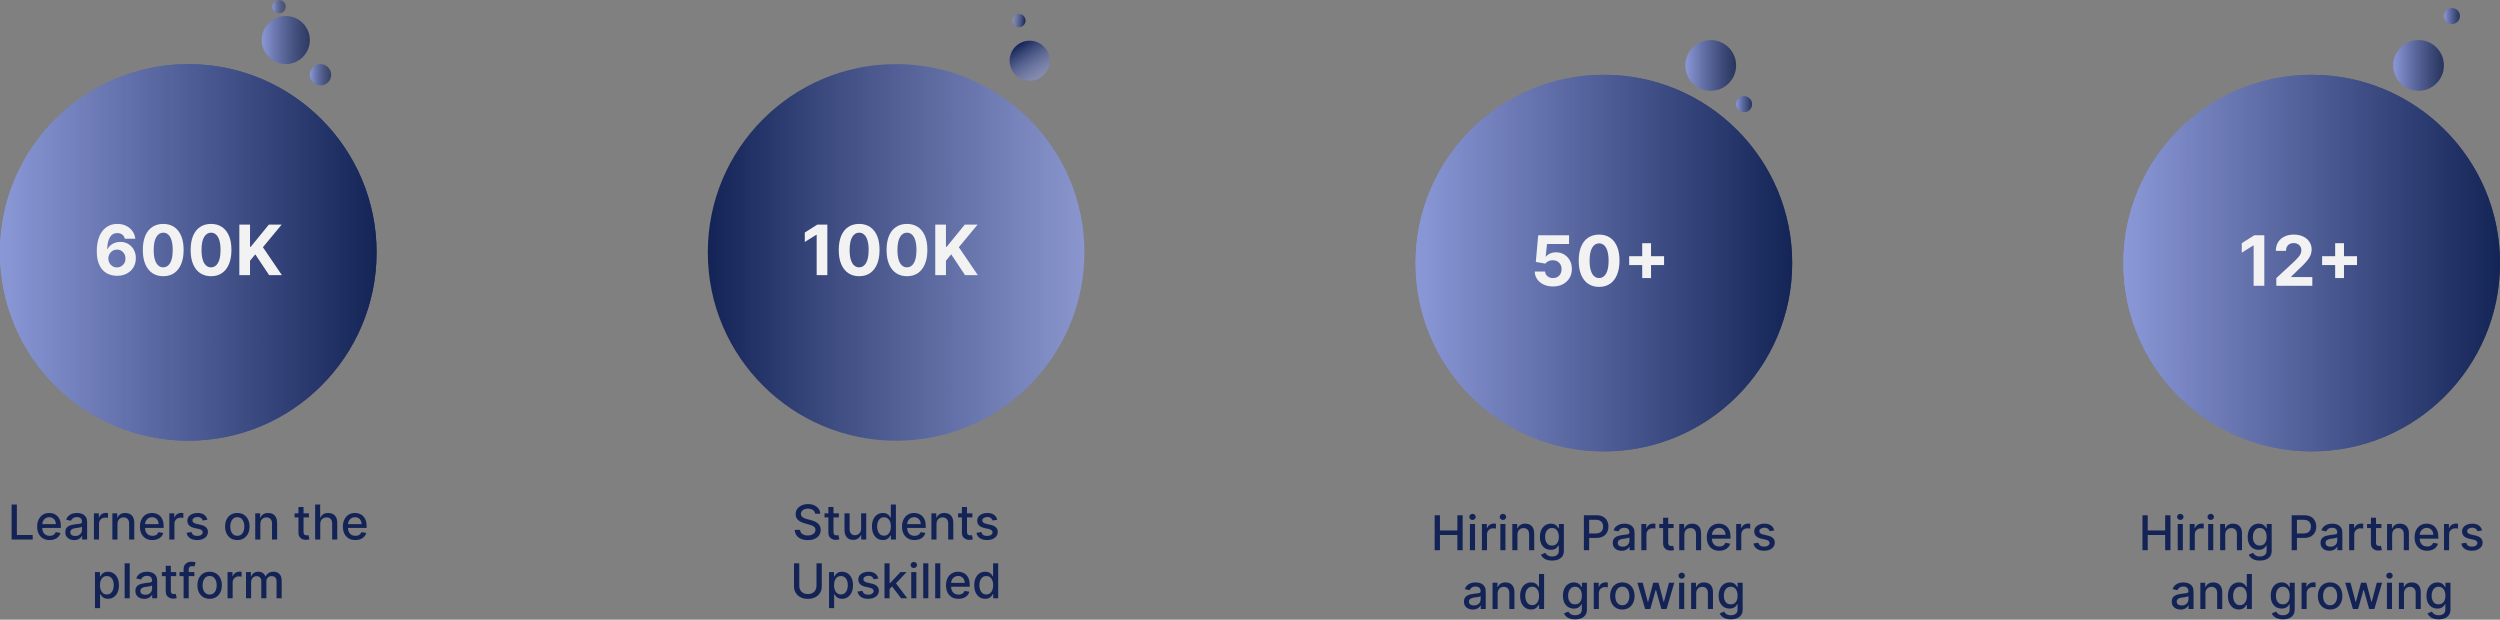 <svg width="936" height="232" viewBox="0 0 936 232" fill="none" xmlns="http://www.w3.org/2000/svg">
<rect x="0" y="0" width="936" height="232" fill="#808080" stroke="none"/>
<circle cx="70.5" cy="94.5" r="70.5" fill="url(#paint0_linear_8_26)"/>
<circle cx="70.5" cy="94.5" r="70.5" fill="url(#paint1_linear_8_26)"/>
<circle cx="107" cy="15" r="9" fill="url(#paint2_linear_8_26)"/>
<circle cx="120" cy="28" r="4" fill="url(#paint3_linear_8_26)"/>
<circle cx="104.5" cy="2.5" r="2.5" fill="url(#paint4_linear_8_26)"/>
<circle cx="335.5" cy="94.5" r="70.5" fill="url(#paint5_linear_8_26)"/>
<circle cx="385.5" cy="22.742" r="7.5" transform="rotate(57.021 385.5 22.742)" fill="url(#paint6_linear_8_26)"/>
<circle cx="381.458" cy="7.7" r="2.5" transform="rotate(-175.204 381.458 7.7)" fill="url(#paint7_linear_8_26)"/>
<path d="M43.79 103.259C42.817 103.252 41.879 103.089 40.974 102.769C40.075 102.449 39.269 101.929 38.555 101.209C37.841 100.489 37.274 99.535 36.856 98.347C36.443 97.159 36.237 95.7 36.237 93.97C36.243 92.382 36.425 90.963 36.782 89.714C37.145 88.458 37.662 87.393 38.333 86.519C39.01 85.645 39.82 84.98 40.761 84.525C41.703 84.063 42.759 83.832 43.928 83.832C45.19 83.832 46.304 84.079 47.271 84.571C48.237 85.057 49.013 85.719 49.597 86.556C50.188 87.393 50.545 88.332 50.668 89.372H46.726C46.572 88.713 46.249 88.197 45.756 87.821C45.264 87.445 44.655 87.258 43.928 87.258C42.697 87.258 41.762 87.793 41.121 88.864C40.487 89.935 40.164 91.391 40.152 93.231H40.281C40.564 92.671 40.946 92.194 41.426 91.8C41.912 91.4 42.463 91.096 43.079 90.886C43.7 90.671 44.356 90.563 45.045 90.563C46.166 90.563 47.163 90.828 48.037 91.357C48.911 91.88 49.6 92.601 50.105 93.518C50.61 94.435 50.862 95.484 50.862 96.666C50.862 97.947 50.564 99.085 49.967 100.082C49.376 101.08 48.548 101.861 47.483 102.428C46.424 102.988 45.193 103.265 43.79 103.259ZM43.771 100.119C44.387 100.119 44.938 99.972 45.424 99.676C45.91 99.381 46.292 98.981 46.569 98.476C46.846 97.971 46.984 97.405 46.984 96.777C46.984 96.149 46.846 95.586 46.569 95.087C46.298 94.589 45.923 94.192 45.443 93.896C44.962 93.601 44.414 93.453 43.799 93.453C43.337 93.453 42.91 93.539 42.516 93.712C42.128 93.884 41.786 94.124 41.491 94.432C41.202 94.74 40.974 95.097 40.807 95.503C40.641 95.903 40.558 96.331 40.558 96.786C40.558 97.396 40.697 97.953 40.974 98.457C41.257 98.962 41.639 99.365 42.119 99.667C42.605 99.969 43.156 100.119 43.771 100.119ZM61.111 103.415C59.523 103.409 58.156 103.018 57.011 102.243C55.873 101.467 54.995 100.344 54.38 98.873C53.771 97.402 53.469 95.632 53.475 93.564C53.475 91.502 53.78 89.745 54.389 88.292C55.005 86.839 55.882 85.734 57.021 84.977C58.166 84.214 59.529 83.832 61.111 83.832C62.693 83.832 64.053 84.214 65.192 84.977C66.337 85.74 67.217 86.849 67.832 88.301C68.448 89.748 68.753 91.502 68.746 93.564C68.746 95.638 68.439 97.411 67.823 98.882C67.214 100.353 66.34 101.477 65.201 102.252C64.062 103.028 62.699 103.415 61.111 103.415ZM61.111 100.101C62.194 100.101 63.059 99.556 63.705 98.467C64.352 97.377 64.672 95.743 64.665 93.564C64.665 92.13 64.518 90.936 64.222 89.981C63.933 89.028 63.521 88.31 62.985 87.83C62.456 87.35 61.831 87.11 61.111 87.11C60.034 87.11 59.172 87.649 58.526 88.726C57.879 89.803 57.553 91.416 57.547 93.564C57.547 95.017 57.691 96.229 57.981 97.202C58.276 98.168 58.692 98.894 59.227 99.381C59.763 99.861 60.391 100.101 61.111 100.101ZM79.011 103.415C77.423 103.409 76.057 103.018 74.912 102.243C73.773 101.467 72.896 100.344 72.28 98.873C71.671 97.402 71.369 95.632 71.376 93.564C71.376 91.502 71.68 89.745 72.29 88.292C72.905 86.839 73.782 85.734 74.921 84.977C76.066 84.214 77.429 83.832 79.011 83.832C80.593 83.832 81.953 84.214 83.092 84.977C84.237 85.74 85.117 86.849 85.733 88.301C86.348 89.748 86.653 91.502 86.647 93.564C86.647 95.638 86.339 97.411 85.724 98.882C85.114 100.353 84.24 101.477 83.101 102.252C81.963 103.028 80.599 103.415 79.011 103.415ZM79.011 100.101C80.094 100.101 80.959 99.556 81.606 98.467C82.252 97.377 82.572 95.743 82.566 93.564C82.566 92.13 82.418 90.936 82.123 89.981C81.833 89.028 81.421 88.31 80.885 87.83C80.356 87.35 79.731 87.11 79.011 87.11C77.934 87.11 77.072 87.649 76.426 88.726C75.78 89.803 75.453 91.416 75.447 93.564C75.447 95.017 75.592 96.229 75.881 97.202C76.177 98.168 76.592 98.894 77.128 99.381C77.663 99.861 78.291 100.101 79.011 100.101ZM89.608 103V84.091H93.606V92.428H93.856L100.66 84.091H105.452L98.435 92.558L105.535 103H100.752L95.573 95.226L93.606 97.626V103H89.608Z" fill="#F2F2F2"/>
<path d="M309.759 84.091V103H305.761V87.886H305.651L301.32 90.6V87.055L306.001 84.091H309.759ZM321.667 103.415C320.079 103.409 318.713 103.018 317.568 102.243C316.429 101.467 315.552 100.344 314.937 98.873C314.327 97.402 314.026 95.632 314.032 93.564C314.032 91.502 314.336 89.745 314.946 88.292C315.561 86.839 316.439 85.734 317.577 84.977C318.722 84.214 320.086 83.832 321.667 83.832C323.249 83.832 324.61 84.214 325.748 84.977C326.893 85.74 327.773 86.849 328.389 88.301C329.005 89.748 329.309 91.502 329.303 93.564C329.303 95.638 328.995 97.411 328.38 98.882C327.77 100.353 326.896 101.477 325.758 102.252C324.619 103.028 323.256 103.415 321.667 103.415ZM321.667 100.101C322.751 100.101 323.616 99.556 324.262 98.467C324.908 97.377 325.228 95.743 325.222 93.564C325.222 92.13 325.074 90.936 324.779 89.981C324.49 89.028 324.077 88.31 323.542 87.83C323.012 87.35 322.388 87.11 321.667 87.11C320.59 87.11 319.729 87.649 319.082 88.726C318.436 89.803 318.11 91.416 318.104 93.564C318.104 95.017 318.248 96.229 318.537 97.202C318.833 98.168 319.248 98.894 319.784 99.381C320.319 99.861 320.947 100.101 321.667 100.101ZM339.568 103.415C337.98 103.409 336.613 103.018 335.468 102.243C334.33 101.467 333.453 100.344 332.837 98.873C332.228 97.402 331.926 95.632 331.932 93.564C331.932 91.502 332.237 89.745 332.846 88.292C333.462 86.839 334.339 85.734 335.478 84.977C336.623 84.214 337.986 83.832 339.568 83.832C341.15 83.832 342.51 84.214 343.649 84.977C344.794 85.74 345.674 86.849 346.289 88.301C346.905 89.748 347.21 91.502 347.203 93.564C347.203 95.638 346.896 97.411 346.28 98.882C345.671 100.353 344.797 101.477 343.658 102.252C342.519 103.028 341.156 103.415 339.568 103.415ZM339.568 100.101C340.651 100.101 341.516 99.556 342.162 98.467C342.809 97.377 343.129 95.743 343.123 93.564C343.123 92.13 342.975 90.936 342.679 89.981C342.39 89.028 341.978 88.31 341.442 87.83C340.913 87.35 340.288 87.11 339.568 87.11C338.491 87.11 337.629 87.649 336.983 88.726C336.336 89.803 336.01 91.416 336.004 93.564C336.004 95.017 336.149 96.229 336.438 97.202C336.733 98.168 337.149 98.894 337.684 99.381C338.22 99.861 338.848 100.101 339.568 100.101ZM350.165 103V84.091H354.163V92.428H354.412L361.217 84.091H366.009L358.992 92.558L366.092 103H361.309L356.129 95.226L354.163 97.626V103H350.165Z" fill="#F2F2F2"/>
<path d="M4.342 202V188.909H6.317V200.3H12.248V202H4.342ZM18.58 202.198C17.613 202.198 16.779 201.991 16.081 201.578C15.386 201.161 14.849 200.575 14.47 199.82C14.095 199.062 13.907 198.173 13.907 197.155C13.907 196.149 14.095 195.263 14.47 194.496C14.849 193.729 15.377 193.13 16.055 192.7C16.737 192.269 17.534 192.054 18.446 192.054C19 192.054 19.537 192.146 20.056 192.329C20.576 192.512 21.043 192.8 21.456 193.192C21.87 193.584 22.196 194.093 22.434 194.719C22.673 195.342 22.792 196.098 22.792 196.989V197.666H14.988V196.234H20.919C20.919 195.732 20.817 195.286 20.613 194.898C20.408 194.506 20.12 194.197 19.75 193.972C19.383 193.746 18.953 193.633 18.458 193.633C17.921 193.633 17.453 193.765 17.052 194.029C16.656 194.289 16.349 194.63 16.132 195.052C15.919 195.469 15.812 195.923 15.812 196.413V197.532C15.812 198.188 15.927 198.746 16.157 199.207C16.392 199.667 16.718 200.018 17.135 200.261C17.553 200.5 18.041 200.619 18.599 200.619C18.961 200.619 19.291 200.568 19.59 200.466C19.888 200.359 20.146 200.202 20.363 199.993C20.581 199.784 20.747 199.526 20.862 199.219L22.671 199.545C22.526 200.078 22.266 200.545 21.891 200.945C21.52 201.342 21.053 201.651 20.491 201.872C19.933 202.089 19.296 202.198 18.58 202.198ZM27.77 202.217C27.148 202.217 26.585 202.102 26.082 201.872C25.58 201.638 25.181 201.299 24.887 200.856C24.597 200.413 24.453 199.869 24.453 199.226C24.453 198.672 24.559 198.216 24.772 197.858C24.985 197.5 25.273 197.217 25.635 197.008C25.997 196.799 26.402 196.641 26.849 196.535C27.297 196.428 27.753 196.347 28.217 196.292C28.805 196.224 29.283 196.168 29.649 196.126C30.016 196.079 30.282 196.004 30.448 195.902C30.614 195.8 30.698 195.634 30.698 195.403V195.359C30.698 194.8 30.54 194.368 30.224 194.061C29.913 193.754 29.449 193.601 28.831 193.601C28.188 193.601 27.68 193.744 27.31 194.029C26.943 194.31 26.69 194.624 26.549 194.969L24.753 194.56C24.966 193.963 25.277 193.482 25.686 193.115C26.099 192.744 26.575 192.476 27.112 192.31C27.648 192.139 28.213 192.054 28.805 192.054C29.198 192.054 29.613 192.101 30.052 192.195C30.495 192.284 30.909 192.45 31.292 192.693C31.68 192.936 31.997 193.283 32.244 193.735C32.492 194.183 32.615 194.764 32.615 195.48V202H30.749V200.658H30.672C30.548 200.905 30.363 201.148 30.116 201.386C29.869 201.625 29.551 201.823 29.163 201.981C28.776 202.138 28.311 202.217 27.77 202.217ZM28.186 200.683C28.714 200.683 29.166 200.579 29.541 200.37C29.92 200.161 30.207 199.888 30.404 199.552C30.604 199.211 30.704 198.847 30.704 198.459V197.193C30.636 197.261 30.504 197.325 30.308 197.385C30.116 197.44 29.896 197.489 29.649 197.532C29.402 197.57 29.161 197.607 28.927 197.641C28.693 197.67 28.497 197.696 28.339 197.717C27.968 197.764 27.629 197.843 27.323 197.954C27.02 198.065 26.777 198.224 26.594 198.433C26.415 198.638 26.325 198.911 26.325 199.251C26.325 199.724 26.5 200.082 26.849 200.325C27.199 200.564 27.644 200.683 28.186 200.683ZM35.161 202V192.182H37.008V193.741H37.11C37.289 193.213 37.605 192.798 38.056 192.495C38.512 192.188 39.028 192.035 39.603 192.035C39.723 192.035 39.863 192.039 40.025 192.048C40.191 192.056 40.321 192.067 40.415 192.08V193.908C40.338 193.886 40.202 193.863 40.006 193.837C39.81 193.808 39.614 193.793 39.418 193.793C38.966 193.793 38.563 193.888 38.21 194.08C37.86 194.268 37.583 194.53 37.379 194.866C37.174 195.199 37.072 195.578 37.072 196.004V202H35.161ZM43.98 196.17V202H42.069V192.182H43.904V193.78H44.025C44.251 193.26 44.605 192.842 45.086 192.527C45.572 192.212 46.183 192.054 46.92 192.054C47.59 192.054 48.175 192.195 48.678 192.476C49.181 192.753 49.571 193.166 49.848 193.716C50.125 194.266 50.264 194.945 50.264 195.755V202H48.352V195.985C48.352 195.273 48.167 194.717 47.796 194.317C47.425 193.912 46.916 193.71 46.269 193.71C45.825 193.71 45.431 193.805 45.086 193.997C44.745 194.189 44.474 194.47 44.274 194.841C44.078 195.207 43.98 195.651 43.98 196.17ZM57.058 202.198C56.091 202.198 55.258 201.991 54.559 201.578C53.864 201.161 53.328 200.575 52.948 199.82C52.573 199.062 52.386 198.173 52.386 197.155C52.386 196.149 52.573 195.263 52.948 194.496C53.328 193.729 53.856 193.13 54.533 192.7C55.215 192.269 56.012 192.054 56.924 192.054C57.478 192.054 58.015 192.146 58.535 192.329C59.055 192.512 59.521 192.8 59.935 193.192C60.348 193.584 60.674 194.093 60.913 194.719C61.151 195.342 61.271 196.098 61.271 196.989V197.666H53.466V196.234H59.398C59.398 195.732 59.295 195.286 59.091 194.898C58.886 194.506 58.599 194.197 58.228 193.972C57.862 193.746 57.431 193.633 56.937 193.633C56.4 193.633 55.931 193.765 55.531 194.029C55.134 194.289 54.828 194.63 54.61 195.052C54.397 195.469 54.291 195.923 54.291 196.413V197.532C54.291 198.188 54.406 198.746 54.636 199.207C54.87 199.667 55.196 200.018 55.614 200.261C56.031 200.5 56.519 200.619 57.078 200.619C57.44 200.619 57.77 200.568 58.068 200.466C58.367 200.359 58.624 200.202 58.842 199.993C59.059 199.784 59.225 199.526 59.34 199.219L61.149 199.545C61.004 200.078 60.744 200.545 60.369 200.945C59.999 201.342 59.532 201.651 58.969 201.872C58.411 202.089 57.774 202.198 57.058 202.198ZM63.391 202V192.182H65.239V193.741H65.341C65.52 193.213 65.835 192.798 66.287 192.495C66.743 192.188 67.258 192.035 67.834 192.035C67.953 192.035 68.094 192.039 68.256 192.048C68.422 192.056 68.552 192.067 68.645 192.08V193.908C68.569 193.886 68.432 193.863 68.236 193.837C68.04 193.808 67.844 193.793 67.648 193.793C67.197 193.793 66.794 193.888 66.44 194.08C66.091 194.268 65.814 194.53 65.609 194.866C65.405 195.199 65.302 195.578 65.302 196.004V202H63.391ZM77.657 194.579L75.924 194.886C75.852 194.664 75.737 194.453 75.579 194.253C75.426 194.053 75.217 193.888 74.953 193.761C74.689 193.633 74.358 193.569 73.962 193.569C73.421 193.569 72.969 193.69 72.607 193.933C72.245 194.172 72.064 194.481 72.064 194.86C72.064 195.188 72.185 195.452 72.428 195.653C72.671 195.853 73.063 196.017 73.604 196.145L75.164 196.503C76.067 196.712 76.74 197.033 77.184 197.468C77.627 197.903 77.849 198.467 77.849 199.162C77.849 199.75 77.678 200.274 77.337 200.734C77 201.19 76.53 201.548 75.924 201.808C75.324 202.068 74.627 202.198 73.834 202.198C72.735 202.198 71.838 201.964 71.143 201.495C70.449 201.022 70.022 200.351 69.865 199.482L71.712 199.2C71.827 199.682 72.064 200.046 72.422 200.293C72.78 200.536 73.246 200.658 73.822 200.658C74.448 200.658 74.949 200.528 75.324 200.268C75.699 200.004 75.886 199.682 75.886 199.303C75.886 198.996 75.771 198.738 75.541 198.529C75.315 198.32 74.968 198.163 74.499 198.056L72.837 197.692C71.921 197.483 71.243 197.151 70.804 196.695C70.37 196.239 70.152 195.661 70.152 194.962C70.152 194.383 70.314 193.876 70.638 193.441C70.962 193.006 71.409 192.668 71.981 192.425C72.552 192.178 73.206 192.054 73.943 192.054C75.004 192.054 75.839 192.284 76.449 192.744C77.058 193.2 77.461 193.812 77.657 194.579ZM88.849 202.198C87.929 202.198 87.125 201.987 86.439 201.565C85.753 201.143 85.221 200.553 84.841 199.795C84.462 199.036 84.272 198.15 84.272 197.136C84.272 196.117 84.462 195.227 84.841 194.464C85.221 193.701 85.753 193.109 86.439 192.687C87.125 192.265 87.929 192.054 88.849 192.054C89.77 192.054 90.573 192.265 91.259 192.687C91.945 193.109 92.478 193.701 92.857 194.464C93.236 195.227 93.426 196.117 93.426 197.136C93.426 198.15 93.236 199.036 92.857 199.795C92.478 200.553 91.945 201.143 91.259 201.565C90.573 201.987 89.77 202.198 88.849 202.198ZM88.856 200.594C89.452 200.594 89.947 200.436 90.338 200.121C90.731 199.805 91.02 199.386 91.208 198.862C91.4 198.337 91.496 197.76 91.496 197.129C91.496 196.503 91.4 195.928 91.208 195.403C91.02 194.875 90.731 194.451 90.338 194.131C89.947 193.812 89.452 193.652 88.856 193.652C88.255 193.652 87.756 193.812 87.36 194.131C86.968 194.451 86.676 194.875 86.484 195.403C86.297 195.928 86.203 196.503 86.203 197.129C86.203 197.76 86.297 198.337 86.484 198.862C86.676 199.386 86.968 199.805 87.36 200.121C87.756 200.436 88.255 200.594 88.856 200.594ZM97.47 196.17V202H95.559V192.182H97.394V193.78H97.515C97.741 193.26 98.095 192.842 98.576 192.527C99.062 192.212 99.674 192.054 100.411 192.054C101.08 192.054 101.666 192.195 102.169 192.476C102.671 192.753 103.061 193.166 103.338 193.716C103.615 194.266 103.754 194.945 103.754 195.755V202H101.843V195.985C101.843 195.273 101.657 194.717 101.286 194.317C100.916 193.912 100.407 193.71 99.759 193.71C99.316 193.71 98.921 193.805 98.576 193.997C98.235 194.189 97.965 194.47 97.764 194.841C97.568 195.207 97.47 195.651 97.47 196.17ZM115.664 192.182V193.716H110.301V192.182H115.664ZM111.739 189.83H113.65V199.117C113.65 199.488 113.706 199.767 113.816 199.955C113.927 200.138 114.07 200.263 114.245 200.332C114.424 200.396 114.618 200.428 114.826 200.428C114.98 200.428 115.114 200.417 115.229 200.396C115.344 200.374 115.434 200.357 115.498 200.344L115.843 201.923C115.732 201.966 115.574 202.009 115.37 202.051C115.165 202.098 114.91 202.124 114.603 202.128C114.1 202.136 113.631 202.047 113.196 201.859C112.762 201.672 112.41 201.382 112.142 200.99C111.873 200.598 111.739 200.106 111.739 199.513V189.83ZM119.9 196.17V202H117.989V188.909H119.875V193.78H119.996C120.226 193.251 120.578 192.832 121.051 192.521C121.524 192.21 122.142 192.054 122.904 192.054C123.578 192.054 124.166 192.192 124.669 192.469C125.176 192.746 125.568 193.16 125.845 193.71C126.126 194.255 126.267 194.937 126.267 195.755V202H124.355V195.985C124.355 195.265 124.17 194.707 123.799 194.31C123.429 193.91 122.913 193.71 122.252 193.71C121.801 193.71 121.396 193.805 121.038 193.997C120.684 194.189 120.405 194.47 120.201 194.841C120 195.207 119.9 195.651 119.9 196.17ZM133.049 202.198C132.081 202.198 131.248 201.991 130.549 201.578C129.855 201.161 129.318 200.575 128.938 199.82C128.563 199.062 128.376 198.173 128.376 197.155C128.376 196.149 128.563 195.263 128.938 194.496C129.318 193.729 129.846 193.13 130.524 192.7C131.206 192.269 132.002 192.054 132.914 192.054C133.468 192.054 134.005 192.146 134.525 192.329C135.045 192.512 135.512 192.8 135.925 193.192C136.338 193.584 136.664 194.093 136.903 194.719C137.142 195.342 137.261 196.098 137.261 196.989V197.666H129.456V196.234H135.388C135.388 195.732 135.286 195.286 135.081 194.898C134.877 194.506 134.589 194.197 134.218 193.972C133.852 193.746 133.421 193.633 132.927 193.633C132.39 193.633 131.921 193.765 131.521 194.029C131.125 194.289 130.818 194.63 130.6 195.052C130.387 195.469 130.281 195.923 130.281 196.413V197.532C130.281 198.188 130.396 198.746 130.626 199.207C130.86 199.667 131.186 200.018 131.604 200.261C132.022 200.5 132.509 200.619 133.068 200.619C133.43 200.619 133.76 200.568 134.059 200.466C134.357 200.359 134.615 200.202 134.832 199.993C135.049 199.784 135.215 199.526 135.331 199.219L137.139 199.545C136.995 200.078 136.735 200.545 136.36 200.945C135.989 201.342 135.522 201.651 134.96 201.872C134.402 202.089 133.764 202.198 133.049 202.198ZM35.556 227.682V214.182H37.423V215.773H37.583C37.693 215.569 37.853 215.332 38.062 215.064C38.271 214.795 38.56 214.561 38.931 214.361C39.302 214.156 39.792 214.054 40.401 214.054C41.194 214.054 41.901 214.254 42.524 214.655C43.146 215.055 43.634 215.633 43.987 216.387C44.345 217.141 44.524 218.049 44.524 219.11C44.524 220.171 44.347 221.081 43.994 221.839C43.64 222.594 43.154 223.175 42.536 223.585C41.919 223.989 41.213 224.192 40.421 224.192C39.824 224.192 39.336 224.092 38.957 223.891C38.582 223.691 38.288 223.457 38.075 223.188C37.862 222.92 37.698 222.681 37.583 222.472H37.468V227.682H35.556ZM37.429 219.091C37.429 219.781 37.529 220.386 37.73 220.906C37.93 221.426 38.22 221.833 38.599 222.127C38.978 222.417 39.443 222.562 39.992 222.562C40.563 222.562 41.041 222.411 41.424 222.108C41.808 221.801 42.097 221.386 42.294 220.862C42.494 220.337 42.594 219.747 42.594 219.091C42.594 218.443 42.496 217.862 42.3 217.346C42.108 216.83 41.818 216.423 41.431 216.125C41.047 215.827 40.568 215.678 39.992 215.678C39.438 215.678 38.97 215.82 38.586 216.106C38.207 216.391 37.919 216.79 37.723 217.301C37.527 217.812 37.429 218.409 37.429 219.091ZM48.577 210.909V224H46.666V210.909H48.577ZM54.005 224.217C53.383 224.217 52.821 224.102 52.318 223.872C51.815 223.638 51.416 223.299 51.123 222.856C50.833 222.413 50.688 221.869 50.688 221.226C50.688 220.672 50.794 220.216 51.008 219.858C51.221 219.5 51.508 219.217 51.87 219.008C52.233 218.799 52.637 218.641 53.085 218.535C53.532 218.428 53.988 218.347 54.453 218.292C55.041 218.224 55.518 218.168 55.885 218.126C56.251 218.079 56.517 218.004 56.684 217.902C56.85 217.8 56.933 217.634 56.933 217.403V217.359C56.933 216.8 56.775 216.368 56.46 216.061C56.149 215.754 55.684 215.601 55.066 215.601C54.423 215.601 53.916 215.744 53.545 216.029C53.179 216.31 52.925 216.624 52.784 216.969L50.988 216.56C51.201 215.963 51.512 215.482 51.922 215.115C52.335 214.744 52.81 214.476 53.347 214.31C53.884 214.139 54.449 214.054 55.041 214.054C55.433 214.054 55.848 214.101 56.287 214.195C56.73 214.284 57.144 214.45 57.527 214.693C57.915 214.936 58.233 215.283 58.48 215.735C58.727 216.183 58.85 216.764 58.85 217.48V224H56.984V222.658H56.907C56.784 222.905 56.598 223.148 56.351 223.386C56.104 223.625 55.787 223.823 55.399 223.981C55.011 224.138 54.547 224.217 54.005 224.217ZM54.421 222.683C54.949 222.683 55.401 222.579 55.776 222.37C56.155 222.161 56.443 221.888 56.639 221.552C56.839 221.211 56.939 220.847 56.939 220.459V219.193C56.871 219.261 56.739 219.325 56.543 219.385C56.351 219.44 56.132 219.489 55.885 219.532C55.637 219.57 55.397 219.607 55.162 219.641C54.928 219.67 54.732 219.696 54.574 219.717C54.203 219.764 53.865 219.843 53.558 219.954C53.255 220.065 53.012 220.224 52.829 220.433C52.65 220.638 52.561 220.911 52.561 221.251C52.561 221.724 52.735 222.082 53.085 222.325C53.434 222.564 53.88 222.683 54.421 222.683ZM65.979 214.182V215.716H60.616V214.182H65.979ZM62.054 211.83H63.966V221.117C63.966 221.488 64.021 221.767 64.132 221.955C64.243 222.138 64.385 222.263 64.56 222.332C64.739 222.396 64.933 222.428 65.142 222.428C65.295 222.428 65.43 222.417 65.545 222.396C65.66 222.374 65.749 222.357 65.813 222.344L66.158 223.923C66.047 223.966 65.89 224.009 65.685 224.051C65.481 224.098 65.225 224.124 64.918 224.128C64.415 224.136 63.947 224.047 63.512 223.859C63.077 223.672 62.726 223.382 62.457 222.99C62.189 222.598 62.054 222.106 62.054 221.513V211.83ZM72.766 214.182V215.716H67.218V214.182H72.766ZM68.739 224V213.044C68.739 212.43 68.873 211.921 69.142 211.516C69.41 211.107 69.766 210.803 70.209 210.602C70.652 210.398 71.134 210.295 71.654 210.295C72.037 210.295 72.365 210.327 72.638 210.391C72.911 210.451 73.113 210.506 73.245 210.558L72.798 212.104C72.709 212.079 72.593 212.049 72.453 212.015C72.312 211.977 72.142 211.957 71.941 211.957C71.477 211.957 71.144 212.072 70.944 212.303C70.748 212.533 70.65 212.865 70.65 213.3V224H68.739ZM78.487 224.198C77.566 224.198 76.763 223.987 76.077 223.565C75.391 223.143 74.858 222.553 74.479 221.795C74.1 221.036 73.91 220.15 73.91 219.136C73.91 218.117 74.1 217.227 74.479 216.464C74.858 215.701 75.391 215.109 76.077 214.687C76.763 214.265 77.566 214.054 78.487 214.054C79.407 214.054 80.211 214.265 80.897 214.687C81.583 215.109 82.115 215.701 82.495 216.464C82.874 217.227 83.064 218.117 83.064 219.136C83.064 220.15 82.874 221.036 82.495 221.795C82.115 222.553 81.583 223.143 80.897 223.565C80.211 223.987 79.407 224.198 78.487 224.198ZM78.493 222.594C79.09 222.594 79.584 222.436 79.976 222.121C80.368 221.805 80.658 221.386 80.846 220.862C81.037 220.337 81.133 219.76 81.133 219.129C81.133 218.503 81.037 217.928 80.846 217.403C80.658 216.875 80.368 216.451 79.976 216.131C79.584 215.812 79.09 215.652 78.493 215.652C77.892 215.652 77.394 215.812 76.998 216.131C76.606 216.451 76.314 216.875 76.122 217.403C75.934 217.928 75.841 218.503 75.841 219.129C75.841 219.76 75.934 220.337 76.122 220.862C76.314 221.386 76.606 221.805 76.998 222.121C77.394 222.436 77.892 222.594 78.493 222.594ZM85.197 224V214.182H87.044V215.741H87.147C87.326 215.213 87.641 214.798 88.093 214.495C88.549 214.188 89.064 214.035 89.639 214.035C89.759 214.035 89.899 214.039 90.061 214.048C90.228 214.056 90.357 214.067 90.451 214.08V215.908C90.374 215.886 90.238 215.863 90.042 215.837C89.846 215.808 89.65 215.793 89.454 215.793C89.002 215.793 88.6 215.888 88.246 216.08C87.897 216.268 87.62 216.53 87.415 216.866C87.21 217.199 87.108 217.578 87.108 218.004V224H85.197ZM92.105 224V214.182H93.94V215.78H94.061C94.266 215.239 94.6 214.817 95.065 214.514C95.529 214.207 96.085 214.054 96.733 214.054C97.389 214.054 97.939 214.207 98.382 214.514C98.829 214.821 99.16 215.243 99.373 215.78H99.475C99.71 215.256 100.082 214.838 100.594 214.527C101.105 214.212 101.714 214.054 102.422 214.054C103.312 214.054 104.039 214.333 104.602 214.891C105.168 215.45 105.452 216.291 105.452 217.416V224H103.54V217.595C103.54 216.93 103.359 216.449 102.997 216.151C102.635 215.852 102.202 215.703 101.7 215.703C101.077 215.703 100.594 215.895 100.249 216.278C99.903 216.658 99.731 217.146 99.731 217.742V224H97.826V217.474C97.826 216.941 97.66 216.513 97.327 216.189C96.995 215.865 96.562 215.703 96.03 215.703C95.668 215.703 95.333 215.799 95.026 215.991C94.724 216.178 94.479 216.44 94.291 216.777C94.108 217.114 94.016 217.504 94.016 217.947V224H92.105Z" fill="#132356"/>
<circle cx="600.5" cy="98.5" r="70.5" fill="url(#paint8_linear_8_26)"/>
<circle cx="865.5" cy="98.5" r="70.5" fill="url(#paint9_linear_8_26)"/>
<circle cx="600.5" cy="98.5" r="70.5" fill="url(#paint10_linear_8_26)"/>
<circle cx="865.5" cy="98.5" r="70.5" fill="url(#paint11_linear_8_26)"/>
<circle cx="640.5" cy="24.5" r="9.5" fill="url(#paint12_linear_8_26)"/>
<circle cx="905.5" cy="24.5" r="9.5" fill="url(#paint13_linear_8_26)"/>
<circle cx="653" cy="39" r="3" fill="url(#paint14_linear_8_26)"/>
<circle cx="918" cy="6" r="3" fill="url(#paint15_linear_8_26)"/>
<path d="M581.439 107.259C580.134 107.259 578.971 107.018 577.949 106.538C576.933 106.058 576.127 105.397 575.53 104.553C574.933 103.71 574.622 102.744 574.597 101.654H578.475C578.518 102.387 578.826 102.981 579.398 103.436C579.971 103.892 580.651 104.119 581.439 104.119C582.067 104.119 582.621 103.981 583.101 103.704C583.587 103.421 583.966 103.03 584.237 102.531C584.513 102.027 584.652 101.448 584.652 100.795C584.652 100.131 584.51 99.546 584.227 99.041C583.95 98.537 583.566 98.142 583.073 97.859C582.581 97.576 582.018 97.432 581.384 97.425C580.83 97.425 580.291 97.539 579.768 97.767C579.251 97.995 578.848 98.306 578.558 98.7L575.004 98.062L575.899 88.091H587.459V91.359H579.195L578.706 96.096H578.817C579.149 95.628 579.651 95.24 580.322 94.933C580.993 94.625 581.744 94.471 582.575 94.471C583.713 94.471 584.729 94.739 585.621 95.274C586.514 95.81 587.219 96.545 587.736 97.481C588.253 98.41 588.508 99.481 588.502 100.694C588.508 101.968 588.213 103.101 587.616 104.092C587.025 105.076 586.197 105.852 585.132 106.418C584.073 106.978 582.842 107.259 581.439 107.259ZM598.705 107.415C597.116 107.409 595.75 107.018 594.605 106.243C593.466 105.467 592.589 104.344 591.974 102.873C591.364 101.402 591.063 99.632 591.069 97.564C591.069 95.502 591.374 93.745 591.983 92.292C592.598 90.839 593.476 89.734 594.614 88.977C595.759 88.214 597.123 87.832 598.705 87.832C600.286 87.832 601.647 88.214 602.786 88.977C603.93 89.74 604.811 90.849 605.426 92.301C606.042 93.748 606.346 95.502 606.34 97.564C606.34 99.638 606.032 101.411 605.417 102.882C604.808 104.353 603.933 105.477 602.795 106.252C601.656 107.028 600.293 107.415 598.705 107.415ZM598.705 104.101C599.788 104.101 600.653 103.556 601.299 102.467C601.945 101.377 602.265 99.743 602.259 97.564C602.259 96.13 602.112 94.936 601.816 93.981C601.527 93.028 601.114 92.31 600.579 91.83C600.049 91.35 599.425 91.11 598.705 91.11C597.627 91.11 596.766 91.649 596.119 92.726C595.473 93.803 595.147 95.416 595.141 97.564C595.141 99.017 595.285 100.229 595.575 101.202C595.87 102.168 596.286 102.894 596.821 103.381C597.357 103.861 597.984 104.101 598.705 104.101ZM614.841 104.119V91.046H618.147V104.119H614.841ZM609.957 99.235V95.93H623.031V99.235H609.957Z" fill="#F2F2F2"/>
<path d="M847.759 88.091V107H843.761V91.886H843.651L839.32 94.6V91.055L844.001 88.091H847.759ZM852.253 107V104.119L858.984 97.887C859.557 97.333 860.037 96.835 860.425 96.391C860.818 95.948 861.117 95.514 861.32 95.09C861.523 94.659 861.625 94.194 861.625 93.695C861.625 93.141 861.499 92.664 861.246 92.264C860.994 91.858 860.649 91.547 860.212 91.332C859.775 91.11 859.28 90.999 858.726 90.999C858.147 90.999 857.642 91.116 857.211 91.35C856.781 91.584 856.448 91.919 856.214 92.356C855.98 92.794 855.863 93.314 855.863 93.917H852.069C852.069 92.68 852.349 91.606 852.909 90.695C853.469 89.784 854.254 89.079 855.263 88.58C856.273 88.082 857.436 87.832 858.753 87.832C860.108 87.832 861.286 88.072 862.29 88.553C863.299 89.026 864.084 89.685 864.644 90.528C865.204 91.372 865.484 92.338 865.484 93.428C865.484 94.142 865.343 94.846 865.059 95.542C864.782 96.237 864.287 97.01 863.573 97.859C862.859 98.703 861.853 99.715 860.554 100.897L857.793 103.602V103.732H865.733V107H852.253ZM874.281 104.119V91.046H877.586V104.119H874.281ZM869.397 99.235V95.93H882.471V99.235H869.397Z" fill="#F2F2F2"/>
<path d="M537.136 206V192.909H539.112V198.598H545.638V192.909H547.619V206H545.638V200.292H539.112V206H537.136ZM550.342 206V196.182H552.254V206H550.342ZM551.308 194.667C550.975 194.667 550.69 194.556 550.451 194.335C550.217 194.109 550.1 193.84 550.1 193.529C550.1 193.214 550.217 192.945 550.451 192.724C550.69 192.498 550.975 192.385 551.308 192.385C551.64 192.385 551.923 192.498 552.158 192.724C552.396 192.945 552.516 193.214 552.516 193.529C552.516 193.84 552.396 194.109 552.158 194.335C551.923 194.556 551.64 194.667 551.308 194.667ZM554.825 206V196.182H556.672V197.741H556.774C556.953 197.213 557.269 196.798 557.72 196.495C558.176 196.188 558.692 196.035 559.267 196.035C559.387 196.035 559.527 196.039 559.689 196.048C559.855 196.056 559.985 196.067 560.079 196.08V197.908C560.002 197.886 559.866 197.863 559.67 197.837C559.474 197.808 559.278 197.793 559.082 197.793C558.63 197.793 558.228 197.888 557.874 198.08C557.524 198.268 557.247 198.53 557.043 198.866C556.838 199.199 556.736 199.578 556.736 200.004V206H554.825ZM561.733 206V196.182H563.644V206H561.733ZM562.698 194.667C562.366 194.667 562.08 194.556 561.842 194.335C561.607 194.109 561.49 193.84 561.49 193.529C561.49 193.214 561.607 192.945 561.842 192.724C562.08 192.498 562.366 192.385 562.698 192.385C563.031 192.385 563.314 192.498 563.548 192.724C563.787 192.945 563.906 193.214 563.906 193.529C563.906 193.84 563.787 194.109 563.548 194.335C563.314 194.556 563.031 194.667 562.698 194.667ZM568.127 200.17V206H566.215V196.182H568.05V197.78H568.171C568.397 197.26 568.751 196.842 569.233 196.527C569.718 196.212 570.33 196.054 571.067 196.054C571.736 196.054 572.322 196.195 572.825 196.476C573.328 196.753 573.718 197.166 573.995 197.716C574.272 198.266 574.41 198.945 574.41 199.755V206H572.499V199.985C572.499 199.273 572.313 198.717 571.943 198.317C571.572 197.912 571.063 197.71 570.415 197.71C569.972 197.71 569.578 197.805 569.233 197.997C568.892 198.189 568.621 198.47 568.421 198.841C568.225 199.207 568.127 199.651 568.127 200.17ZM581.09 209.886C580.31 209.886 579.639 209.784 579.076 209.58C578.518 209.375 578.062 209.104 577.708 208.768C577.355 208.431 577.09 208.063 576.916 207.662L578.559 206.984C578.674 207.172 578.827 207.37 579.019 207.579C579.215 207.792 579.479 207.973 579.811 208.122C580.148 208.271 580.581 208.346 581.109 208.346C581.833 208.346 582.432 208.169 582.905 207.815C583.378 207.466 583.615 206.908 583.615 206.141V204.21H583.493C583.378 204.419 583.212 204.651 582.995 204.907C582.782 205.163 582.487 205.384 582.112 205.572C581.737 205.759 581.25 205.853 580.649 205.853C579.873 205.853 579.174 205.672 578.552 205.31C577.934 204.943 577.444 204.404 577.082 203.692C576.724 202.977 576.545 202.097 576.545 201.053C576.545 200.009 576.722 199.114 577.076 198.368C577.434 197.622 577.924 197.051 578.546 196.655C579.168 196.254 579.873 196.054 580.661 196.054C581.271 196.054 581.763 196.156 582.138 196.361C582.513 196.561 582.805 196.795 583.014 197.064C583.227 197.332 583.391 197.569 583.506 197.773H583.647V196.182H585.519V206.217C585.519 207.061 585.323 207.754 584.931 208.295C584.539 208.836 584.009 209.237 583.34 209.496C582.675 209.756 581.925 209.886 581.09 209.886ZM581.071 204.268C581.62 204.268 582.085 204.14 582.464 203.884C582.848 203.624 583.137 203.254 583.333 202.772C583.534 202.286 583.634 201.705 583.634 201.027C583.634 200.366 583.536 199.785 583.34 199.282C583.144 198.779 582.856 198.387 582.477 198.106C582.098 197.82 581.629 197.678 581.071 197.678C580.495 197.678 580.016 197.827 579.632 198.125C579.249 198.419 578.959 198.82 578.763 199.327C578.571 199.834 578.475 200.401 578.475 201.027C578.475 201.67 578.573 202.235 578.769 202.721C578.965 203.207 579.255 203.586 579.639 203.859C580.027 204.131 580.504 204.268 581.071 204.268ZM593 206V192.909H597.666C598.684 192.909 599.528 193.094 600.197 193.465C600.866 193.836 601.367 194.343 601.699 194.987C602.032 195.626 602.198 196.346 602.198 197.147C602.198 197.952 602.03 198.677 601.693 199.32C601.361 199.96 600.858 200.467 600.184 200.842C599.515 201.212 598.674 201.398 597.66 201.398H594.451V199.723H597.481C598.124 199.723 598.646 199.612 599.047 199.391C599.447 199.165 599.741 198.858 599.929 198.47C600.116 198.082 600.21 197.641 600.21 197.147C600.21 196.653 600.116 196.214 599.929 195.83C599.741 195.447 599.445 195.146 599.04 194.929C598.64 194.712 598.111 194.603 597.455 194.603H594.975V206H593ZM607.129 206.217C606.507 206.217 605.945 206.102 605.442 205.872C604.939 205.638 604.541 205.299 604.247 204.856C603.957 204.413 603.812 203.869 603.812 203.226C603.812 202.672 603.918 202.216 604.131 201.858C604.345 201.5 604.632 201.217 604.994 201.008C605.357 200.799 605.761 200.641 606.209 200.535C606.656 200.428 607.112 200.347 607.577 200.292C608.165 200.224 608.642 200.168 609.009 200.126C609.375 200.079 609.641 200.004 609.808 199.902C609.974 199.8 610.057 199.634 610.057 199.403V199.359C610.057 198.8 609.899 198.368 609.584 198.061C609.273 197.754 608.808 197.601 608.19 197.601C607.547 197.601 607.04 197.744 606.669 198.029C606.303 198.31 606.049 198.624 605.908 198.969L604.112 198.56C604.325 197.963 604.636 197.482 605.046 197.115C605.459 196.744 605.934 196.476 606.471 196.31C607.008 196.139 607.573 196.054 608.165 196.054C608.557 196.054 608.972 196.101 609.411 196.195C609.854 196.284 610.268 196.45 610.651 196.693C611.039 196.936 611.357 197.283 611.604 197.735C611.851 198.183 611.975 198.764 611.975 199.48V206H610.108V204.658H610.031C609.908 204.905 609.722 205.148 609.475 205.386C609.228 205.625 608.911 205.823 608.523 205.981C608.135 206.138 607.671 206.217 607.129 206.217ZM607.545 204.683C608.073 204.683 608.525 204.579 608.9 204.37C609.279 204.161 609.567 203.888 609.763 203.552C609.963 203.211 610.063 202.847 610.063 202.459V201.193C609.995 201.261 609.863 201.325 609.667 201.385C609.475 201.44 609.256 201.489 609.009 201.532C608.761 201.57 608.521 201.607 608.286 201.641C608.052 201.67 607.856 201.696 607.698 201.717C607.328 201.764 606.989 201.843 606.682 201.954C606.379 202.065 606.136 202.224 605.953 202.433C605.774 202.638 605.685 202.911 605.685 203.251C605.685 203.724 605.859 204.082 606.209 204.325C606.558 204.564 607.004 204.683 607.545 204.683ZM614.52 206V196.182H616.367V197.741H616.47C616.649 197.213 616.964 196.798 617.416 196.495C617.872 196.188 618.387 196.035 618.963 196.035C619.082 196.035 619.223 196.039 619.384 196.048C619.551 196.056 619.681 196.067 619.774 196.08V197.908C619.698 197.886 619.561 197.863 619.365 197.837C619.169 197.808 618.973 197.793 618.777 197.793C618.326 197.793 617.923 197.888 617.569 198.08C617.22 198.268 616.943 198.53 616.738 198.866C616.534 199.199 616.431 199.578 616.431 200.004V206H614.52ZM626.592 196.182V197.716H621.229V196.182H626.592ZM622.667 193.83H624.578V203.117C624.578 203.488 624.633 203.767 624.744 203.955C624.855 204.138 624.998 204.263 625.172 204.332C625.351 204.396 625.545 204.428 625.754 204.428C625.908 204.428 626.042 204.417 626.157 204.396C626.272 204.374 626.361 204.357 626.425 204.344L626.771 205.923C626.66 205.966 626.502 206.009 626.297 206.051C626.093 206.098 625.837 206.124 625.53 206.128C625.028 206.136 624.559 206.047 624.124 205.859C623.69 205.672 623.338 205.382 623.07 204.99C622.801 204.598 622.667 204.106 622.667 203.513V193.83ZM630.617 200.17V206H628.706V196.182H630.54V197.78H630.662C630.888 197.26 631.241 196.842 631.723 196.527C632.209 196.212 632.82 196.054 633.557 196.054C634.226 196.054 634.812 196.195 635.315 196.476C635.818 196.753 636.208 197.166 636.485 197.716C636.762 198.266 636.9 198.945 636.9 199.755V206H634.989V199.985C634.989 199.273 634.804 198.717 634.433 198.317C634.062 197.912 633.553 197.71 632.905 197.71C632.462 197.71 632.068 197.805 631.723 197.997C631.382 198.189 631.111 198.47 630.911 198.841C630.715 199.207 630.617 199.651 630.617 200.17ZM643.695 206.198C642.728 206.198 641.895 205.991 641.196 205.578C640.501 205.161 639.964 204.575 639.585 203.82C639.21 203.062 639.022 202.173 639.022 201.155C639.022 200.149 639.21 199.263 639.585 198.496C639.964 197.729 640.493 197.13 641.17 196.7C641.852 196.269 642.649 196.054 643.561 196.054C644.115 196.054 644.652 196.146 645.172 196.329C645.691 196.512 646.158 196.8 646.571 197.192C646.985 197.584 647.311 198.093 647.549 198.719C647.788 199.342 647.907 200.098 647.907 200.989V201.666H640.103V200.234H646.035C646.035 199.732 645.932 199.286 645.728 198.898C645.523 198.506 645.236 198.197 644.865 197.972C644.498 197.746 644.068 197.633 643.574 197.633C643.037 197.633 642.568 197.765 642.167 198.029C641.771 198.289 641.464 198.63 641.247 199.052C641.034 199.469 640.927 199.923 640.927 200.413V201.532C640.927 202.188 641.042 202.746 641.272 203.207C641.507 203.667 641.833 204.018 642.25 204.261C642.668 204.5 643.156 204.619 643.714 204.619C644.076 204.619 644.407 204.568 644.705 204.466C645.003 204.359 645.261 204.202 645.478 203.993C645.696 203.784 645.862 203.526 645.977 203.219L647.786 203.545C647.641 204.078 647.381 204.545 647.006 204.945C646.635 205.342 646.169 205.651 645.606 205.872C645.048 206.089 644.411 206.198 643.695 206.198ZM650.028 206V196.182H651.875V197.741H651.978C652.157 197.213 652.472 196.798 652.924 196.495C653.38 196.188 653.895 196.035 654.47 196.035C654.59 196.035 654.73 196.039 654.892 196.048C655.059 196.056 655.188 196.067 655.282 196.08V197.908C655.206 197.886 655.069 197.863 654.873 197.837C654.677 197.808 654.481 197.793 654.285 197.793C653.833 197.793 653.431 197.888 653.077 198.08C652.728 198.268 652.451 198.53 652.246 198.866C652.041 199.199 651.939 199.578 651.939 200.004V206H650.028ZM664.293 198.579L662.561 198.886C662.489 198.664 662.374 198.453 662.216 198.253C662.063 198.053 661.854 197.888 661.59 197.761C661.325 197.633 660.995 197.569 660.599 197.569C660.058 197.569 659.606 197.69 659.244 197.933C658.881 198.172 658.7 198.481 658.7 198.86C658.7 199.188 658.822 199.452 659.065 199.653C659.308 199.853 659.7 200.017 660.241 200.145L661.801 200.503C662.704 200.712 663.377 201.033 663.82 201.468C664.264 201.903 664.485 202.467 664.485 203.162C664.485 203.75 664.315 204.274 663.974 204.734C663.637 205.19 663.166 205.548 662.561 205.808C661.96 206.068 661.264 206.198 660.471 206.198C659.372 206.198 658.475 205.964 657.78 205.495C657.085 205.022 656.659 204.351 656.502 203.482L658.349 203.2C658.464 203.682 658.7 204.046 659.058 204.293C659.416 204.536 659.883 204.658 660.458 204.658C661.085 204.658 661.585 204.528 661.96 204.268C662.335 204.004 662.523 203.682 662.523 203.303C662.523 202.996 662.408 202.738 662.178 202.529C661.952 202.32 661.604 202.163 661.136 202.056L659.474 201.692C658.558 201.483 657.88 201.151 657.441 200.695C657.006 200.239 656.789 199.661 656.789 198.962C656.789 198.383 656.951 197.876 657.275 197.441C657.599 197.006 658.046 196.668 658.617 196.425C659.188 196.178 659.842 196.054 660.58 196.054C661.641 196.054 662.476 196.284 663.085 196.744C663.695 197.2 664.097 197.812 664.293 198.579ZM551.415 228.217C550.793 228.217 550.231 228.102 549.728 227.872C549.225 227.638 548.827 227.299 548.533 226.856C548.243 226.413 548.098 225.869 548.098 225.226C548.098 224.672 548.205 224.216 548.418 223.858C548.631 223.5 548.918 223.217 549.281 223.008C549.643 222.799 550.048 222.641 550.495 222.535C550.942 222.428 551.398 222.347 551.863 222.292C552.451 222.224 552.928 222.168 553.295 222.126C553.661 222.079 553.928 222.004 554.094 221.902C554.26 221.8 554.343 221.634 554.343 221.403V221.359C554.343 220.8 554.185 220.368 553.87 220.061C553.559 219.754 553.094 219.601 552.477 219.601C551.833 219.601 551.326 219.744 550.955 220.029C550.589 220.31 550.335 220.624 550.195 220.969L548.398 220.56C548.612 219.963 548.923 219.482 549.332 219.115C549.745 218.744 550.22 218.476 550.757 218.31C551.294 218.139 551.859 218.054 552.451 218.054C552.843 218.054 553.259 218.101 553.697 218.195C554.141 218.284 554.554 218.45 554.938 218.693C555.325 218.936 555.643 219.283 555.89 219.735C556.137 220.183 556.261 220.764 556.261 221.48V228H554.394V226.658H554.317C554.194 226.905 554.009 227.148 553.761 227.386C553.514 227.625 553.197 227.823 552.809 227.981C552.421 228.138 551.957 228.217 551.415 228.217ZM551.831 226.683C552.359 226.683 552.811 226.579 553.186 226.37C553.565 226.161 553.853 225.888 554.049 225.552C554.249 225.211 554.349 224.847 554.349 224.459V223.193C554.281 223.261 554.149 223.325 553.953 223.385C553.761 223.44 553.542 223.489 553.295 223.532C553.048 223.57 552.807 223.607 552.572 223.641C552.338 223.67 552.142 223.696 551.984 223.717C551.614 223.764 551.275 223.843 550.968 223.954C550.665 224.065 550.423 224.224 550.239 224.433C550.06 224.638 549.971 224.911 549.971 225.251C549.971 225.724 550.146 226.082 550.495 226.325C550.844 226.564 551.29 226.683 551.831 226.683ZM560.718 222.17V228H558.806V218.182H560.641V219.78H560.762C560.988 219.26 561.342 218.842 561.823 218.527C562.309 218.212 562.921 218.054 563.658 218.054C564.327 218.054 564.913 218.195 565.416 218.476C565.919 218.753 566.308 219.166 566.585 219.716C566.862 220.266 567.001 220.945 567.001 221.755V228H565.09V221.985C565.09 221.273 564.904 220.717 564.534 220.317C564.163 219.912 563.654 219.71 563.006 219.71C562.563 219.71 562.169 219.805 561.823 219.997C561.482 220.189 561.212 220.47 561.012 220.841C560.816 221.207 560.718 221.651 560.718 222.17ZM573.24 228.192C572.447 228.192 571.74 227.989 571.117 227.585C570.499 227.175 570.014 226.594 569.66 225.839C569.311 225.081 569.136 224.171 569.136 223.11C569.136 222.049 569.313 221.141 569.666 220.387C570.024 219.633 570.514 219.055 571.137 218.655C571.759 218.254 572.464 218.054 573.252 218.054C573.862 218.054 574.352 218.156 574.722 218.361C575.097 218.561 575.387 218.795 575.592 219.064C575.801 219.332 575.963 219.569 576.078 219.773H576.193V214.909H578.104V228H576.237V226.472H576.078C575.963 226.681 575.796 226.92 575.579 227.188C575.366 227.457 575.072 227.691 574.697 227.891C574.322 228.092 573.836 228.192 573.24 228.192ZM573.661 226.562C574.211 226.562 574.676 226.417 575.055 226.127C575.438 225.833 575.728 225.426 575.924 224.906C576.124 224.386 576.225 223.781 576.225 223.091C576.225 222.409 576.127 221.812 575.931 221.301C575.735 220.79 575.447 220.391 575.068 220.106C574.688 219.82 574.22 219.678 573.661 219.678C573.086 219.678 572.607 219.827 572.223 220.125C571.84 220.423 571.55 220.83 571.354 221.346C571.162 221.862 571.066 222.443 571.066 223.091C571.066 223.747 571.164 224.337 571.36 224.862C571.556 225.386 571.846 225.801 572.23 226.108C572.617 226.411 573.095 226.562 573.661 226.562ZM589.712 231.886C588.932 231.886 588.261 231.784 587.698 231.58C587.14 231.375 586.684 231.104 586.33 230.768C585.977 230.431 585.713 230.063 585.538 229.662L587.181 228.984C587.296 229.172 587.449 229.37 587.641 229.579C587.837 229.792 588.101 229.973 588.433 230.122C588.77 230.271 589.203 230.346 589.731 230.346C590.455 230.346 591.054 230.169 591.527 229.815C592 229.466 592.237 228.908 592.237 228.141V226.21H592.115C592 226.419 591.834 226.651 591.617 226.907C591.404 227.163 591.11 227.384 590.735 227.572C590.36 227.759 589.872 227.853 589.271 227.853C588.495 227.853 587.796 227.672 587.174 227.31C586.556 226.943 586.066 226.404 585.704 225.692C585.346 224.977 585.167 224.097 585.167 223.053C585.167 222.009 585.344 221.114 585.698 220.368C586.056 219.622 586.546 219.051 587.168 218.655C587.79 218.254 588.495 218.054 589.284 218.054C589.893 218.054 590.385 218.156 590.76 218.361C591.135 218.561 591.427 218.795 591.636 219.064C591.849 219.332 592.013 219.569 592.128 219.773H592.269V218.182H594.142V228.217C594.142 229.061 593.945 229.754 593.553 230.295C593.161 230.836 592.631 231.237 591.962 231.496C591.297 231.756 590.547 231.886 589.712 231.886ZM589.693 226.268C590.242 226.268 590.707 226.14 591.086 225.884C591.47 225.624 591.759 225.254 591.955 224.772C592.156 224.286 592.256 223.705 592.256 223.027C592.256 222.366 592.158 221.785 591.962 221.282C591.766 220.779 591.478 220.387 591.099 220.106C590.72 219.82 590.251 219.678 589.693 219.678C589.117 219.678 588.638 219.827 588.254 220.125C587.871 220.419 587.581 220.82 587.385 221.327C587.193 221.834 587.097 222.401 587.097 223.027C587.097 223.67 587.195 224.235 587.392 224.721C587.588 225.207 587.877 225.586 588.261 225.859C588.649 226.131 589.126 226.268 589.693 226.268ZM596.705 228V218.182H598.552V219.741H598.654C598.833 219.213 599.149 218.798 599.6 218.495C600.056 218.188 600.572 218.035 601.147 218.035C601.267 218.035 601.407 218.039 601.569 218.048C601.735 218.056 601.865 218.067 601.959 218.08V219.908C601.882 219.886 601.746 219.863 601.55 219.837C601.354 219.808 601.158 219.793 600.962 219.793C600.51 219.793 600.107 219.888 599.754 220.08C599.404 220.268 599.127 220.53 598.923 220.866C598.718 221.199 598.616 221.578 598.616 222.004V228H596.705ZM607.397 228.198C606.477 228.198 605.673 227.987 604.987 227.565C604.301 227.143 603.768 226.553 603.389 225.795C603.01 225.036 602.82 224.15 602.82 223.136C602.82 222.117 603.01 221.227 603.389 220.464C603.768 219.701 604.301 219.109 604.987 218.687C605.673 218.265 606.477 218.054 607.397 218.054C608.317 218.054 609.121 218.265 609.807 218.687C610.493 219.109 611.026 219.701 611.405 220.464C611.784 221.227 611.974 222.117 611.974 223.136C611.974 224.15 611.784 225.036 611.405 225.795C611.026 226.553 610.493 227.143 609.807 227.565C609.121 227.987 608.317 228.198 607.397 228.198ZM607.403 226.594C608 226.594 608.494 226.436 608.886 226.121C609.278 225.805 609.568 225.386 609.756 224.862C609.947 224.337 610.043 223.76 610.043 223.129C610.043 222.503 609.947 221.928 609.756 221.403C609.568 220.875 609.278 220.451 608.886 220.131C608.494 219.812 608 219.652 607.403 219.652C606.803 219.652 606.304 219.812 605.908 220.131C605.516 220.451 605.224 220.875 605.032 221.403C604.844 221.928 604.751 222.503 604.751 223.129C604.751 223.76 604.844 224.337 605.032 224.862C605.224 225.386 605.516 225.805 605.908 226.121C606.304 226.436 606.803 226.594 607.403 226.594ZM615.937 228L613.048 218.182H615.023L616.947 225.392H617.043L618.973 218.182H620.948L622.866 225.36H622.962L624.873 218.182H626.848L623.965 228H622.016L620.021 220.911H619.874L617.88 228H615.937ZM628.662 228V218.182H630.573V228H628.662ZM629.627 216.667C629.295 216.667 629.009 216.556 628.77 216.335C628.536 216.109 628.419 215.84 628.419 215.529C628.419 215.214 628.536 214.945 628.77 214.724C629.009 214.498 629.295 214.385 629.627 214.385C629.959 214.385 630.243 214.498 630.477 214.724C630.716 214.945 630.835 215.214 630.835 215.529C630.835 215.84 630.716 216.109 630.477 216.335C630.243 216.556 629.959 216.667 629.627 216.667ZM635.055 222.17V228H633.144V218.182H634.979V219.78H635.1C635.326 219.26 635.68 218.842 636.161 218.527C636.647 218.212 637.259 218.054 637.996 218.054C638.665 218.054 639.251 218.195 639.754 218.476C640.256 218.753 640.646 219.166 640.923 219.716C641.2 220.266 641.339 220.945 641.339 221.755V228H639.428V221.985C639.428 221.273 639.242 220.717 638.871 220.317C638.501 219.912 637.991 219.71 637.344 219.71C636.901 219.71 636.506 219.805 636.161 219.997C635.82 220.189 635.55 220.47 635.349 220.841C635.153 221.207 635.055 221.651 635.055 222.17ZM648.018 231.886C647.239 231.886 646.567 231.784 646.005 231.58C645.447 231.375 644.991 231.104 644.637 230.768C644.283 230.431 644.019 230.063 643.844 229.662L645.487 228.984C645.602 229.172 645.756 229.37 645.947 229.579C646.143 229.792 646.408 229.973 646.74 230.122C647.077 230.271 647.509 230.346 648.038 230.346C648.762 230.346 649.361 230.169 649.834 229.815C650.307 229.466 650.543 228.908 650.543 228.141V226.21H650.422C650.307 226.419 650.141 226.651 649.923 226.907C649.71 227.163 649.416 227.384 649.041 227.572C648.666 227.759 648.178 227.853 647.577 227.853C646.802 227.853 646.103 227.672 645.481 227.31C644.863 226.943 644.373 226.404 644.011 225.692C643.653 224.977 643.474 224.097 643.474 223.053C643.474 222.009 643.651 221.114 644.004 220.368C644.362 219.622 644.852 219.051 645.474 218.655C646.097 218.254 646.802 218.054 647.59 218.054C648.2 218.054 648.692 218.156 649.067 218.361C649.442 218.561 649.734 218.795 649.942 219.064C650.156 219.332 650.32 219.569 650.435 219.773H650.575V218.182H652.448V228.217C652.448 229.061 652.252 229.754 651.86 230.295C651.468 230.836 650.938 231.237 650.268 231.496C649.604 231.756 648.854 231.886 648.018 231.886ZM647.999 226.268C648.549 226.268 649.013 226.14 649.393 225.884C649.776 225.624 650.066 225.254 650.262 224.772C650.462 224.286 650.562 223.705 650.562 223.027C650.562 222.366 650.464 221.785 650.268 221.282C650.072 220.779 649.785 220.387 649.406 220.106C649.026 219.82 648.558 219.678 647.999 219.678C647.424 219.678 646.945 219.827 646.561 220.125C646.178 220.419 645.888 220.82 645.692 221.327C645.5 221.834 645.404 222.401 645.404 223.027C645.404 223.67 645.502 224.235 645.698 224.721C645.894 225.207 646.184 225.586 646.567 225.859C646.955 226.131 647.433 226.268 647.999 226.268Z" fill="#132356"/>
<path d="M802.136 206V192.909H804.112V198.598H810.638V192.909H812.619V206H810.638V200.292H804.112V206H802.136ZM815.342 206V196.182H817.254V206H815.342ZM816.308 194.667C815.975 194.667 815.69 194.556 815.451 194.335C815.217 194.109 815.1 193.84 815.1 193.529C815.1 193.214 815.217 192.945 815.451 192.724C815.69 192.498 815.975 192.385 816.308 192.385C816.64 192.385 816.923 192.498 817.158 192.724C817.396 192.945 817.516 193.214 817.516 193.529C817.516 193.84 817.396 194.109 817.158 194.335C816.923 194.556 816.64 194.667 816.308 194.667ZM819.825 206V196.182H821.672V197.741H821.774C821.953 197.213 822.269 196.798 822.72 196.495C823.176 196.188 823.692 196.035 824.267 196.035C824.387 196.035 824.527 196.039 824.689 196.048C824.855 196.056 824.985 196.067 825.079 196.08V197.908C825.002 197.886 824.866 197.863 824.67 197.837C824.474 197.808 824.278 197.793 824.082 197.793C823.63 197.793 823.228 197.888 822.874 198.08C822.524 198.268 822.247 198.53 822.043 198.866C821.838 199.199 821.736 199.578 821.736 200.004V206H819.825ZM826.733 206V196.182H828.644V206H826.733ZM827.698 194.667C827.366 194.667 827.08 194.556 826.842 194.335C826.607 194.109 826.49 193.84 826.49 193.529C826.49 193.214 826.607 192.945 826.842 192.724C827.08 192.498 827.366 192.385 827.698 192.385C828.031 192.385 828.314 192.498 828.548 192.724C828.787 192.945 828.906 193.214 828.906 193.529C828.906 193.84 828.787 194.109 828.548 194.335C828.314 194.556 828.031 194.667 827.698 194.667ZM833.127 200.17V206H831.215V196.182H833.05V197.78H833.171C833.397 197.26 833.751 196.842 834.233 196.527C834.718 196.212 835.33 196.054 836.067 196.054C836.736 196.054 837.322 196.195 837.825 196.476C838.328 196.753 838.718 197.166 838.995 197.716C839.272 198.266 839.41 198.945 839.41 199.755V206H837.499V199.985C837.499 199.273 837.313 198.717 836.943 198.317C836.572 197.912 836.063 197.71 835.415 197.71C834.972 197.71 834.578 197.805 834.233 197.997C833.892 198.189 833.621 198.47 833.421 198.841C833.225 199.207 833.127 199.651 833.127 200.17ZM846.09 209.886C845.31 209.886 844.639 209.784 844.076 209.58C843.518 209.375 843.062 209.104 842.708 208.768C842.355 208.431 842.09 208.063 841.916 207.662L843.559 206.984C843.674 207.172 843.827 207.37 844.019 207.579C844.215 207.792 844.479 207.973 844.811 208.122C845.148 208.271 845.581 208.346 846.109 208.346C846.833 208.346 847.432 208.169 847.905 207.815C848.378 207.466 848.615 206.908 848.615 206.141V204.21H848.493C848.378 204.419 848.212 204.651 847.995 204.907C847.782 205.163 847.487 205.384 847.112 205.572C846.737 205.759 846.25 205.853 845.649 205.853C844.873 205.853 844.174 205.672 843.552 205.31C842.934 204.943 842.444 204.404 842.082 203.692C841.724 202.977 841.545 202.097 841.545 201.053C841.545 200.009 841.722 199.114 842.076 198.368C842.434 197.622 842.924 197.051 843.546 196.655C844.168 196.254 844.873 196.054 845.661 196.054C846.271 196.054 846.763 196.156 847.138 196.361C847.513 196.561 847.805 196.795 848.014 197.064C848.227 197.332 848.391 197.569 848.506 197.773H848.647V196.182H850.519V206.217C850.519 207.061 850.323 207.754 849.931 208.295C849.539 208.836 849.009 209.237 848.34 209.496C847.675 209.756 846.925 209.886 846.09 209.886ZM846.071 204.268C846.62 204.268 847.085 204.14 847.464 203.884C847.848 203.624 848.137 203.254 848.333 202.772C848.534 202.286 848.634 201.705 848.634 201.027C848.634 200.366 848.536 199.785 848.34 199.282C848.144 198.779 847.856 198.387 847.477 198.106C847.098 197.82 846.629 197.678 846.071 197.678C845.495 197.678 845.016 197.827 844.632 198.125C844.249 198.419 843.959 198.82 843.763 199.327C843.571 199.834 843.475 200.401 843.475 201.027C843.475 201.67 843.573 202.235 843.769 202.721C843.965 203.207 844.255 203.586 844.639 203.859C845.027 204.131 845.504 204.268 846.071 204.268ZM858 206V192.909H862.666C863.684 192.909 864.528 193.094 865.197 193.465C865.866 193.836 866.367 194.343 866.699 194.987C867.032 195.626 867.198 196.346 867.198 197.147C867.198 197.952 867.03 198.677 866.693 199.32C866.361 199.96 865.858 200.467 865.184 200.842C864.515 201.212 863.674 201.398 862.66 201.398H859.451V199.723H862.481C863.124 199.723 863.646 199.612 864.047 199.391C864.447 199.165 864.741 198.858 864.929 198.47C865.116 198.082 865.21 197.641 865.21 197.147C865.21 196.653 865.116 196.214 864.929 195.83C864.741 195.447 864.445 195.146 864.04 194.929C863.64 194.712 863.111 194.603 862.455 194.603H859.975V206H858ZM872.129 206.217C871.507 206.217 870.945 206.102 870.442 205.872C869.939 205.638 869.541 205.299 869.247 204.856C868.957 204.413 868.812 203.869 868.812 203.226C868.812 202.672 868.918 202.216 869.131 201.858C869.345 201.5 869.632 201.217 869.994 201.008C870.357 200.799 870.761 200.641 871.209 200.535C871.656 200.428 872.112 200.347 872.577 200.292C873.165 200.224 873.642 200.168 874.009 200.126C874.375 200.079 874.641 200.004 874.808 199.902C874.974 199.8 875.057 199.634 875.057 199.403V199.359C875.057 198.8 874.899 198.368 874.584 198.061C874.273 197.754 873.808 197.601 873.19 197.601C872.547 197.601 872.04 197.744 871.669 198.029C871.303 198.31 871.049 198.624 870.908 198.969L869.112 198.56C869.325 197.963 869.636 197.482 870.046 197.115C870.459 196.744 870.934 196.476 871.471 196.31C872.008 196.139 872.573 196.054 873.165 196.054C873.557 196.054 873.972 196.101 874.411 196.195C874.854 196.284 875.268 196.45 875.651 196.693C876.039 196.936 876.357 197.283 876.604 197.735C876.851 198.183 876.975 198.764 876.975 199.48V206H875.108V204.658H875.031C874.908 204.905 874.722 205.148 874.475 205.386C874.228 205.625 873.911 205.823 873.523 205.981C873.135 206.138 872.671 206.217 872.129 206.217ZM872.545 204.683C873.073 204.683 873.525 204.579 873.9 204.37C874.279 204.161 874.567 203.888 874.763 203.552C874.963 203.211 875.063 202.847 875.063 202.459V201.193C874.995 201.261 874.863 201.325 874.667 201.385C874.475 201.44 874.256 201.489 874.009 201.532C873.761 201.57 873.521 201.607 873.286 201.641C873.052 201.67 872.856 201.696 872.698 201.717C872.328 201.764 871.989 201.843 871.682 201.954C871.379 202.065 871.136 202.224 870.953 202.433C870.774 202.638 870.685 202.911 870.685 203.251C870.685 203.724 870.859 204.082 871.209 204.325C871.558 204.564 872.004 204.683 872.545 204.683ZM879.52 206V196.182H881.367V197.741H881.47C881.649 197.213 881.964 196.798 882.416 196.495C882.872 196.188 883.387 196.035 883.963 196.035C884.082 196.035 884.223 196.039 884.384 196.048C884.551 196.056 884.681 196.067 884.774 196.08V197.908C884.698 197.886 884.561 197.863 884.365 197.837C884.169 197.808 883.973 197.793 883.777 197.793C883.326 197.793 882.923 197.888 882.569 198.08C882.22 198.268 881.943 198.53 881.738 198.866C881.534 199.199 881.431 199.578 881.431 200.004V206H879.52ZM891.592 196.182V197.716H886.229V196.182H891.592ZM887.667 193.83H889.578V203.117C889.578 203.488 889.633 203.767 889.744 203.955C889.855 204.138 889.998 204.263 890.172 204.332C890.351 204.396 890.545 204.428 890.754 204.428C890.908 204.428 891.042 204.417 891.157 204.396C891.272 204.374 891.361 204.357 891.425 204.344L891.771 205.923C891.66 205.966 891.502 206.009 891.297 206.051C891.093 206.098 890.837 206.124 890.53 206.128C890.028 206.136 889.559 206.047 889.124 205.859C888.69 205.672 888.338 205.382 888.07 204.99C887.801 204.598 887.667 204.106 887.667 203.513V193.83ZM895.617 200.17V206H893.706V196.182H895.54V197.78H895.662C895.888 197.26 896.241 196.842 896.723 196.527C897.209 196.212 897.82 196.054 898.557 196.054C899.226 196.054 899.812 196.195 900.315 196.476C900.818 196.753 901.208 197.166 901.485 197.716C901.762 198.266 901.9 198.945 901.9 199.755V206H899.989V199.985C899.989 199.273 899.804 198.717 899.433 198.317C899.062 197.912 898.553 197.71 897.905 197.71C897.462 197.71 897.068 197.805 896.723 197.997C896.382 198.189 896.111 198.47 895.911 198.841C895.715 199.207 895.617 199.651 895.617 200.17ZM908.695 206.198C907.728 206.198 906.895 205.991 906.196 205.578C905.501 205.161 904.964 204.575 904.585 203.82C904.21 203.062 904.022 202.173 904.022 201.155C904.022 200.149 904.21 199.263 904.585 198.496C904.964 197.729 905.493 197.13 906.17 196.7C906.852 196.269 907.649 196.054 908.561 196.054C909.115 196.054 909.652 196.146 910.172 196.329C910.691 196.512 911.158 196.8 911.571 197.192C911.985 197.584 912.311 198.093 912.549 198.719C912.788 199.342 912.907 200.098 912.907 200.989V201.666H905.103V200.234H911.035C911.035 199.732 910.932 199.286 910.728 198.898C910.523 198.506 910.236 198.197 909.865 197.972C909.498 197.746 909.068 197.633 908.574 197.633C908.037 197.633 907.568 197.765 907.167 198.029C906.771 198.289 906.464 198.63 906.247 199.052C906.034 199.469 905.927 199.923 905.927 200.413V201.532C905.927 202.188 906.042 202.746 906.272 203.207C906.507 203.667 906.833 204.018 907.25 204.261C907.668 204.5 908.156 204.619 908.714 204.619C909.076 204.619 909.407 204.568 909.705 204.466C910.003 204.359 910.261 204.202 910.478 203.993C910.696 203.784 910.862 203.526 910.977 203.219L912.786 203.545C912.641 204.078 912.381 204.545 912.006 204.945C911.635 205.342 911.169 205.651 910.606 205.872C910.048 206.089 909.411 206.198 908.695 206.198ZM915.028 206V196.182H916.875V197.741H916.978C917.157 197.213 917.472 196.798 917.924 196.495C918.38 196.188 918.895 196.035 919.47 196.035C919.59 196.035 919.73 196.039 919.892 196.048C920.059 196.056 920.188 196.067 920.282 196.08V197.908C920.206 197.886 920.069 197.863 919.873 197.837C919.677 197.808 919.481 197.793 919.285 197.793C918.833 197.793 918.431 197.888 918.077 198.08C917.728 198.268 917.451 198.53 917.246 198.866C917.041 199.199 916.939 199.578 916.939 200.004V206H915.028ZM929.293 198.579L927.561 198.886C927.489 198.664 927.374 198.453 927.216 198.253C927.063 198.053 926.854 197.888 926.59 197.761C926.325 197.633 925.995 197.569 925.599 197.569C925.058 197.569 924.606 197.69 924.244 197.933C923.881 198.172 923.7 198.481 923.7 198.86C923.7 199.188 923.822 199.452 924.065 199.653C924.308 199.853 924.7 200.017 925.241 200.145L926.801 200.503C927.704 200.712 928.377 201.033 928.82 201.468C929.264 201.903 929.485 202.467 929.485 203.162C929.485 203.75 929.315 204.274 928.974 204.734C928.637 205.19 928.166 205.548 927.561 205.808C926.96 206.068 926.264 206.198 925.471 206.198C924.372 206.198 923.475 205.964 922.78 205.495C922.085 205.022 921.659 204.351 921.502 203.482L923.349 203.2C923.464 203.682 923.7 204.046 924.058 204.293C924.416 204.536 924.883 204.658 925.458 204.658C926.085 204.658 926.585 204.528 926.96 204.268C927.335 204.004 927.523 203.682 927.523 203.303C927.523 202.996 927.408 202.738 927.178 202.529C926.952 202.32 926.604 202.163 926.136 202.056L924.474 201.692C923.558 201.483 922.88 201.151 922.441 200.695C922.006 200.239 921.789 199.661 921.789 198.962C921.789 198.383 921.951 197.876 922.275 197.441C922.599 197.006 923.046 196.668 923.617 196.425C924.188 196.178 924.842 196.054 925.58 196.054C926.641 196.054 927.476 196.284 928.085 196.744C928.695 197.2 929.097 197.812 929.293 198.579ZM816.415 228.217C815.793 228.217 815.231 228.102 814.728 227.872C814.225 227.638 813.827 227.299 813.533 226.856C813.243 226.413 813.098 225.869 813.098 225.226C813.098 224.672 813.205 224.216 813.418 223.858C813.631 223.5 813.918 223.217 814.281 223.008C814.643 222.799 815.048 222.641 815.495 222.535C815.942 222.428 816.398 222.347 816.863 222.292C817.451 222.224 817.928 222.168 818.295 222.126C818.661 222.079 818.928 222.004 819.094 221.902C819.26 221.8 819.343 221.634 819.343 221.403V221.359C819.343 220.8 819.185 220.368 818.87 220.061C818.559 219.754 818.094 219.601 817.477 219.601C816.833 219.601 816.326 219.744 815.955 220.029C815.589 220.31 815.335 220.624 815.195 220.969L813.398 220.56C813.612 219.963 813.923 219.482 814.332 219.115C814.745 218.744 815.22 218.476 815.757 218.31C816.294 218.139 816.859 218.054 817.451 218.054C817.843 218.054 818.259 218.101 818.697 218.195C819.141 218.284 819.554 218.45 819.938 218.693C820.325 218.936 820.643 219.283 820.89 219.735C821.137 220.183 821.261 220.764 821.261 221.48V228H819.394V226.658H819.317C819.194 226.905 819.009 227.148 818.761 227.386C818.514 227.625 818.197 227.823 817.809 227.981C817.421 228.138 816.957 228.217 816.415 228.217ZM816.831 226.683C817.359 226.683 817.811 226.579 818.186 226.37C818.565 226.161 818.853 225.888 819.049 225.552C819.249 225.211 819.349 224.847 819.349 224.459V223.193C819.281 223.261 819.149 223.325 818.953 223.385C818.761 223.44 818.542 223.489 818.295 223.532C818.048 223.57 817.807 223.607 817.572 223.641C817.338 223.67 817.142 223.696 816.984 223.717C816.614 223.764 816.275 223.843 815.968 223.954C815.665 224.065 815.423 224.224 815.239 224.433C815.06 224.638 814.971 224.911 814.971 225.251C814.971 225.724 815.146 226.082 815.495 226.325C815.844 226.564 816.29 226.683 816.831 226.683ZM825.718 222.17V228H823.806V218.182H825.641V219.78H825.762C825.988 219.26 826.342 218.842 826.823 218.527C827.309 218.212 827.921 218.054 828.658 218.054C829.327 218.054 829.913 218.195 830.416 218.476C830.919 218.753 831.308 219.166 831.585 219.716C831.862 220.266 832.001 220.945 832.001 221.755V228H830.09V221.985C830.09 221.273 829.904 220.717 829.534 220.317C829.163 219.912 828.654 219.71 828.006 219.71C827.563 219.71 827.169 219.805 826.823 219.997C826.482 220.189 826.212 220.47 826.012 220.841C825.816 221.207 825.718 221.651 825.718 222.17ZM838.24 228.192C837.447 228.192 836.74 227.989 836.117 227.585C835.499 227.175 835.014 226.594 834.66 225.839C834.311 225.081 834.136 224.171 834.136 223.11C834.136 222.049 834.313 221.141 834.666 220.387C835.024 219.633 835.514 219.055 836.137 218.655C836.759 218.254 837.464 218.054 838.252 218.054C838.862 218.054 839.352 218.156 839.722 218.361C840.097 218.561 840.387 218.795 840.592 219.064C840.801 219.332 840.963 219.569 841.078 219.773H841.193V214.909H843.104V228H841.237V226.472H841.078C840.963 226.681 840.796 226.92 840.579 227.188C840.366 227.457 840.072 227.691 839.697 227.891C839.322 228.092 838.836 228.192 838.24 228.192ZM838.661 226.562C839.211 226.562 839.676 226.417 840.055 226.127C840.438 225.833 840.728 225.426 840.924 224.906C841.124 224.386 841.225 223.781 841.225 223.091C841.225 222.409 841.127 221.812 840.931 221.301C840.735 220.79 840.447 220.391 840.068 220.106C839.688 219.82 839.22 219.678 838.661 219.678C838.086 219.678 837.607 219.827 837.223 220.125C836.84 220.423 836.55 220.83 836.354 221.346C836.162 221.862 836.066 222.443 836.066 223.091C836.066 223.747 836.164 224.337 836.36 224.862C836.556 225.386 836.846 225.801 837.23 226.108C837.617 226.411 838.095 226.562 838.661 226.562ZM854.712 231.886C853.932 231.886 853.261 231.784 852.698 231.58C852.14 231.375 851.684 231.104 851.33 230.768C850.977 230.431 850.713 230.063 850.538 229.662L852.181 228.984C852.296 229.172 852.449 229.37 852.641 229.579C852.837 229.792 853.101 229.973 853.433 230.122C853.77 230.271 854.203 230.346 854.731 230.346C855.455 230.346 856.054 230.169 856.527 229.815C857 229.466 857.237 228.908 857.237 228.141V226.21H857.115C857 226.419 856.834 226.651 856.617 226.907C856.404 227.163 856.11 227.384 855.735 227.572C855.36 227.759 854.872 227.853 854.271 227.853C853.495 227.853 852.796 227.672 852.174 227.31C851.556 226.943 851.066 226.404 850.704 225.692C850.346 224.977 850.167 224.097 850.167 223.053C850.167 222.009 850.344 221.114 850.698 220.368C851.056 219.622 851.546 219.051 852.168 218.655C852.79 218.254 853.495 218.054 854.284 218.054C854.893 218.054 855.385 218.156 855.76 218.361C856.135 218.561 856.427 218.795 856.636 219.064C856.849 219.332 857.013 219.569 857.128 219.773H857.269V218.182H859.142V228.217C859.142 229.061 858.945 229.754 858.553 230.295C858.161 230.836 857.631 231.237 856.962 231.496C856.297 231.756 855.547 231.886 854.712 231.886ZM854.693 226.268C855.242 226.268 855.707 226.14 856.086 225.884C856.47 225.624 856.759 225.254 856.955 224.772C857.156 224.286 857.256 223.705 857.256 223.027C857.256 222.366 857.158 221.785 856.962 221.282C856.766 220.779 856.478 220.387 856.099 220.106C855.72 219.82 855.251 219.678 854.693 219.678C854.117 219.678 853.638 219.827 853.254 220.125C852.871 220.419 852.581 220.82 852.385 221.327C852.193 221.834 852.097 222.401 852.097 223.027C852.097 223.67 852.195 224.235 852.392 224.721C852.588 225.207 852.877 225.586 853.261 225.859C853.649 226.131 854.126 226.268 854.693 226.268ZM861.705 228V218.182H863.552V219.741H863.654C863.833 219.213 864.149 218.798 864.6 218.495C865.056 218.188 865.572 218.035 866.147 218.035C866.267 218.035 866.407 218.039 866.569 218.048C866.735 218.056 866.865 218.067 866.959 218.08V219.908C866.882 219.886 866.746 219.863 866.55 219.837C866.354 219.808 866.158 219.793 865.962 219.793C865.51 219.793 865.107 219.888 864.754 220.08C864.404 220.268 864.127 220.53 863.923 220.866C863.718 221.199 863.616 221.578 863.616 222.004V228H861.705ZM872.397 228.198C871.477 228.198 870.673 227.987 869.987 227.565C869.301 227.143 868.768 226.553 868.389 225.795C868.01 225.036 867.82 224.15 867.82 223.136C867.82 222.117 868.01 221.227 868.389 220.464C868.768 219.701 869.301 219.109 869.987 218.687C870.673 218.265 871.477 218.054 872.397 218.054C873.317 218.054 874.121 218.265 874.807 218.687C875.493 219.109 876.026 219.701 876.405 220.464C876.784 221.227 876.974 222.117 876.974 223.136C876.974 224.15 876.784 225.036 876.405 225.795C876.026 226.553 875.493 227.143 874.807 227.565C874.121 227.987 873.317 228.198 872.397 228.198ZM872.403 226.594C873 226.594 873.494 226.436 873.886 226.121C874.278 225.805 874.568 225.386 874.756 224.862C874.947 224.337 875.043 223.76 875.043 223.129C875.043 222.503 874.947 221.928 874.756 221.403C874.568 220.875 874.278 220.451 873.886 220.131C873.494 219.812 873 219.652 872.403 219.652C871.803 219.652 871.304 219.812 870.908 220.131C870.516 220.451 870.224 220.875 870.032 221.403C869.844 221.928 869.751 222.503 869.751 223.129C869.751 223.76 869.844 224.337 870.032 224.862C870.224 225.386 870.516 225.805 870.908 226.121C871.304 226.436 871.803 226.594 872.403 226.594ZM880.937 228L878.048 218.182H880.023L881.947 225.392H882.043L883.973 218.182H885.948L887.866 225.36H887.962L889.873 218.182H891.848L888.965 228H887.016L885.021 220.911H884.874L882.88 228H880.937ZM893.662 228V218.182H895.573V228H893.662ZM894.627 216.667C894.295 216.667 894.009 216.556 893.77 216.335C893.536 216.109 893.419 215.84 893.419 215.529C893.419 215.214 893.536 214.945 893.77 214.724C894.009 214.498 894.295 214.385 894.627 214.385C894.959 214.385 895.243 214.498 895.477 214.724C895.716 214.945 895.835 215.214 895.835 215.529C895.835 215.84 895.716 216.109 895.477 216.335C895.243 216.556 894.959 216.667 894.627 216.667ZM900.055 222.17V228H898.144V218.182H899.979V219.78H900.1C900.326 219.26 900.68 218.842 901.161 218.527C901.647 218.212 902.259 218.054 902.996 218.054C903.665 218.054 904.251 218.195 904.754 218.476C905.256 218.753 905.646 219.166 905.923 219.716C906.2 220.266 906.339 220.945 906.339 221.755V228H904.428V221.985C904.428 221.273 904.242 220.717 903.871 220.317C903.501 219.912 902.991 219.71 902.344 219.71C901.901 219.71 901.506 219.805 901.161 219.997C900.82 220.189 900.55 220.47 900.349 220.841C900.153 221.207 900.055 221.651 900.055 222.17ZM913.018 231.886C912.239 231.886 911.567 231.784 911.005 231.58C910.447 231.375 909.991 231.104 909.637 230.768C909.283 230.431 909.019 230.063 908.844 229.662L910.487 228.984C910.602 229.172 910.756 229.37 910.947 229.579C911.143 229.792 911.408 229.973 911.74 230.122C912.077 230.271 912.509 230.346 913.038 230.346C913.762 230.346 914.361 230.169 914.834 229.815C915.307 229.466 915.543 228.908 915.543 228.141V226.21H915.422C915.307 226.419 915.141 226.651 914.923 226.907C914.71 227.163 914.416 227.384 914.041 227.572C913.666 227.759 913.178 227.853 912.577 227.853C911.802 227.853 911.103 227.672 910.481 227.31C909.863 226.943 909.373 226.404 909.011 225.692C908.653 224.977 908.474 224.097 908.474 223.053C908.474 222.009 908.651 221.114 909.004 220.368C909.362 219.622 909.852 219.051 910.474 218.655C911.097 218.254 911.802 218.054 912.59 218.054C913.2 218.054 913.692 218.156 914.067 218.361C914.442 218.561 914.734 218.795 914.942 219.064C915.156 219.332 915.32 219.569 915.435 219.773H915.575V218.182H917.448V228.217C917.448 229.061 917.252 229.754 916.86 230.295C916.468 230.836 915.938 231.237 915.268 231.496C914.604 231.756 913.854 231.886 913.018 231.886ZM912.999 226.268C913.549 226.268 914.013 226.14 914.393 225.884C914.776 225.624 915.066 225.254 915.262 224.772C915.462 224.286 915.562 223.705 915.562 223.027C915.562 222.366 915.464 221.785 915.268 221.282C915.072 220.779 914.785 220.387 914.406 220.106C914.026 219.82 913.558 219.678 912.999 219.678C912.424 219.678 911.945 219.827 911.561 220.125C911.178 220.419 910.888 220.82 910.692 221.327C910.5 221.834 910.404 222.401 910.404 223.027C910.404 223.67 910.502 224.235 910.698 224.721C910.894 225.207 911.184 225.586 911.567 225.859C911.955 226.131 912.433 226.268 912.999 226.268Z" fill="#132356"/>
<path d="M305.195 192.348C305.127 191.743 304.846 191.274 304.352 190.942C303.857 190.605 303.235 190.437 302.485 190.437C301.948 190.437 301.484 190.522 301.092 190.692C300.7 190.859 300.395 191.089 300.178 191.383C299.964 191.673 299.858 192.003 299.858 192.374C299.858 192.685 299.93 192.953 300.075 193.179C300.224 193.405 300.418 193.594 300.657 193.748C300.9 193.897 301.16 194.023 301.437 194.125C301.714 194.223 301.98 194.304 302.236 194.368L303.514 194.7C303.932 194.803 304.36 194.941 304.799 195.116C305.238 195.29 305.645 195.521 306.02 195.806C306.395 196.092 306.697 196.445 306.928 196.867C307.162 197.289 307.279 197.794 307.279 198.382C307.279 199.124 307.087 199.782 306.704 200.357C306.325 200.933 305.773 201.386 305.048 201.719C304.328 202.051 303.457 202.217 302.434 202.217C301.454 202.217 300.606 202.062 299.89 201.751C299.174 201.44 298.614 200.999 298.209 200.428C297.804 199.852 297.58 199.17 297.538 198.382H299.519C299.558 198.855 299.711 199.249 299.979 199.565C300.252 199.876 300.599 200.108 301.021 200.261C301.447 200.411 301.914 200.485 302.421 200.485C302.979 200.485 303.476 200.398 303.911 200.223C304.349 200.044 304.695 199.797 304.946 199.482C305.197 199.162 305.323 198.789 305.323 198.363C305.323 197.975 305.212 197.658 304.991 197.411C304.773 197.163 304.477 196.959 304.102 196.797C303.732 196.635 303.312 196.492 302.843 196.369L301.296 195.947C300.248 195.661 299.417 195.241 298.803 194.688C298.194 194.134 297.889 193.401 297.889 192.489C297.889 191.734 298.094 191.076 298.503 190.513C298.912 189.951 299.466 189.514 300.165 189.203C300.864 188.888 301.652 188.73 302.53 188.73C303.416 188.73 304.198 188.886 304.876 189.197C305.558 189.508 306.094 189.936 306.487 190.482C306.879 191.023 307.083 191.645 307.1 192.348H305.195ZM314.069 192.182V193.716H308.706V192.182H314.069ZM310.144 189.83H312.056V199.117C312.056 199.488 312.111 199.767 312.222 199.955C312.333 200.138 312.475 200.263 312.65 200.332C312.829 200.396 313.023 200.428 313.232 200.428C313.385 200.428 313.519 200.417 313.634 200.396C313.749 200.374 313.839 200.357 313.903 200.344L314.248 201.923C314.137 201.966 313.98 202.009 313.775 202.051C313.57 202.098 313.315 202.124 313.008 202.128C312.505 202.136 312.036 202.047 311.602 201.859C311.167 201.672 310.816 201.382 310.547 200.99C310.279 200.598 310.144 200.106 310.144 199.513V189.83ZM322.403 197.928V192.182H324.32V202H322.441V200.3H322.339C322.113 200.824 321.751 201.261 321.252 201.61C320.758 201.955 320.142 202.128 319.405 202.128C318.774 202.128 318.216 201.989 317.73 201.712C317.249 201.431 316.869 201.016 316.592 200.466C316.32 199.916 316.183 199.237 316.183 198.427V192.182H318.094V198.197C318.094 198.866 318.28 199.398 318.651 199.795C319.021 200.191 319.503 200.389 320.095 200.389C320.453 200.389 320.809 200.3 321.163 200.121C321.521 199.942 321.817 199.671 322.051 199.309C322.29 198.947 322.407 198.487 322.403 197.928ZM330.564 202.192C329.771 202.192 329.064 201.989 328.442 201.585C327.824 201.175 327.338 200.594 326.984 199.839C326.635 199.081 326.46 198.171 326.46 197.11C326.46 196.049 326.637 195.141 326.991 194.387C327.349 193.633 327.839 193.055 328.461 192.655C329.083 192.254 329.788 192.054 330.577 192.054C331.186 192.054 331.676 192.156 332.047 192.361C332.422 192.561 332.711 192.795 332.916 193.064C333.125 193.332 333.287 193.569 333.402 193.773H333.517V188.909H335.428V202H333.562V200.472H333.402C333.287 200.681 333.121 200.92 332.903 201.188C332.69 201.457 332.396 201.691 332.021 201.891C331.646 202.092 331.16 202.192 330.564 202.192ZM330.986 200.562C331.535 200.562 332 200.417 332.379 200.127C332.763 199.833 333.052 199.426 333.248 198.906C333.449 198.386 333.549 197.781 333.549 197.091C333.549 196.409 333.451 195.812 333.255 195.301C333.059 194.79 332.771 194.391 332.392 194.106C332.013 193.82 331.544 193.678 330.986 193.678C330.41 193.678 329.931 193.827 329.547 194.125C329.164 194.423 328.874 194.83 328.678 195.346C328.486 195.862 328.39 196.443 328.39 197.091C328.39 197.747 328.488 198.337 328.684 198.862C328.881 199.386 329.17 199.801 329.554 200.108C329.942 200.411 330.419 200.562 330.986 200.562ZM342.387 202.198C341.42 202.198 340.587 201.991 339.888 201.578C339.194 201.161 338.657 200.575 338.277 199.82C337.902 199.062 337.715 198.173 337.715 197.155C337.715 196.149 337.902 195.263 338.277 194.496C338.657 193.729 339.185 193.13 339.863 192.7C340.544 192.269 341.341 192.054 342.253 192.054C342.807 192.054 343.344 192.146 343.864 192.329C344.384 192.512 344.85 192.8 345.264 193.192C345.677 193.584 346.003 194.093 346.242 194.719C346.48 195.342 346.6 196.098 346.6 196.989V197.666H338.795V196.234H344.727C344.727 195.732 344.625 195.286 344.42 194.898C344.216 194.506 343.928 194.197 343.557 193.972C343.191 193.746 342.76 193.633 342.266 193.633C341.729 193.633 341.26 193.765 340.86 194.029C340.463 194.289 340.157 194.63 339.939 195.052C339.726 195.469 339.62 195.923 339.62 196.413V197.532C339.62 198.188 339.735 198.746 339.965 199.207C340.199 199.667 340.525 200.018 340.943 200.261C341.36 200.5 341.848 200.619 342.407 200.619C342.769 200.619 343.099 200.568 343.397 200.466C343.696 200.359 343.953 200.202 344.171 199.993C344.388 199.784 344.554 199.526 344.669 199.219L346.478 199.545C346.333 200.078 346.074 200.545 345.699 200.945C345.328 201.342 344.861 201.651 344.299 201.872C343.74 202.089 343.103 202.198 342.387 202.198ZM350.632 196.17V202H348.72V192.182H350.555V193.78H350.676C350.902 193.26 351.256 192.842 351.737 192.527C352.223 192.212 352.835 192.054 353.572 192.054C354.241 192.054 354.827 192.195 355.33 192.476C355.833 192.753 356.222 193.166 356.499 193.716C356.776 194.266 356.915 194.945 356.915 195.755V202H355.004V195.985C355.004 195.273 354.818 194.717 354.448 194.317C354.077 193.912 353.568 193.71 352.92 193.71C352.477 193.71 352.083 193.805 351.737 193.997C351.396 194.189 351.126 194.47 350.926 194.841C350.73 195.207 350.632 195.651 350.632 196.17ZM364.061 192.182V193.716H358.698V192.182H364.061ZM360.137 189.83H362.048V199.117C362.048 199.488 362.103 199.767 362.214 199.955C362.325 200.138 362.468 200.263 362.642 200.332C362.821 200.396 363.015 200.428 363.224 200.428C363.377 200.428 363.512 200.417 363.627 200.396C363.742 200.374 363.831 200.357 363.895 200.344L364.24 201.923C364.129 201.966 363.972 202.009 363.767 202.051C363.563 202.098 363.307 202.124 363 202.128C362.497 202.136 362.029 202.047 361.594 201.859C361.159 201.672 360.808 201.382 360.539 200.99C360.271 200.598 360.137 200.106 360.137 199.513V189.83ZM373.374 194.579L371.642 194.886C371.57 194.664 371.455 194.453 371.297 194.253C371.144 194.053 370.935 193.888 370.671 193.761C370.406 193.633 370.076 193.569 369.68 193.569C369.139 193.569 368.687 193.69 368.325 193.933C367.963 194.172 367.781 194.481 367.781 194.86C367.781 195.188 367.903 195.452 368.146 195.653C368.389 195.853 368.781 196.017 369.322 196.145L370.882 196.503C371.785 196.712 372.458 197.033 372.901 197.468C373.345 197.903 373.566 198.467 373.566 199.162C373.566 199.75 373.396 200.274 373.055 200.734C372.718 201.19 372.247 201.548 371.642 201.808C371.041 202.068 370.345 202.198 369.552 202.198C368.453 202.198 367.556 201.964 366.861 201.495C366.166 201.022 365.74 200.351 365.583 199.482L367.43 199.2C367.545 199.682 367.781 200.046 368.139 200.293C368.497 200.536 368.964 200.658 369.539 200.658C370.166 200.658 370.666 200.528 371.041 200.268C371.416 200.004 371.604 199.682 371.604 199.303C371.604 198.996 371.489 198.738 371.259 198.529C371.033 198.32 370.686 198.163 370.217 198.056L368.555 197.692C367.639 197.483 366.961 197.151 366.522 196.695C366.088 196.239 365.87 195.661 365.87 194.962C365.87 194.383 366.032 193.876 366.356 193.441C366.68 193.006 367.127 192.668 367.698 192.425C368.269 192.178 368.923 192.054 369.661 192.054C370.722 192.054 371.557 192.284 372.166 192.744C372.776 193.2 373.178 193.812 373.374 194.579ZM305.691 210.909H307.673V219.519C307.673 220.435 307.458 221.247 307.027 221.955C306.597 222.658 305.992 223.212 305.212 223.616C304.432 224.017 303.518 224.217 302.47 224.217C301.426 224.217 300.514 224.017 299.734 223.616C298.954 223.212 298.349 222.658 297.919 221.955C297.488 221.247 297.273 220.435 297.273 219.519V210.909H299.248V219.359C299.248 219.952 299.378 220.478 299.638 220.938C299.902 221.398 300.275 221.761 300.757 222.025C301.238 222.285 301.809 222.415 302.47 222.415C303.135 222.415 303.708 222.285 304.189 222.025C304.675 221.761 305.046 221.398 305.302 220.938C305.562 220.478 305.691 219.952 305.691 219.359V210.909ZM310.391 227.682V214.182H312.258V215.773H312.418C312.528 215.569 312.688 215.332 312.897 215.064C313.106 214.795 313.396 214.561 313.766 214.361C314.137 214.156 314.627 214.054 315.236 214.054C316.029 214.054 316.736 214.254 317.359 214.655C317.981 215.055 318.469 215.633 318.822 216.387C319.18 217.141 319.359 218.049 319.359 219.11C319.359 220.171 319.182 221.081 318.829 221.839C318.475 222.594 317.989 223.175 317.371 223.585C316.753 223.989 316.048 224.192 315.256 224.192C314.659 224.192 314.171 224.092 313.792 223.891C313.417 223.691 313.123 223.457 312.91 223.188C312.697 222.92 312.533 222.681 312.418 222.472H312.302V227.682H310.391ZM312.264 219.091C312.264 219.781 312.364 220.386 312.565 220.906C312.765 221.426 313.055 221.833 313.434 222.127C313.813 222.417 314.278 222.562 314.827 222.562C315.398 222.562 315.876 222.411 316.259 222.108C316.643 221.801 316.932 221.386 317.128 220.862C317.329 220.337 317.429 219.747 317.429 219.091C317.429 218.443 317.331 217.862 317.135 217.346C316.943 216.83 316.653 216.423 316.266 216.125C315.882 215.827 315.403 215.678 314.827 215.678C314.273 215.678 313.805 215.82 313.421 216.106C313.042 216.391 312.754 216.79 312.558 217.301C312.362 217.812 312.264 218.409 312.264 219.091ZM328.858 216.579L327.126 216.886C327.053 216.664 326.938 216.453 326.78 216.253C326.627 216.053 326.418 215.888 326.154 215.761C325.89 215.633 325.56 215.569 325.163 215.569C324.622 215.569 324.17 215.69 323.808 215.933C323.446 216.172 323.265 216.481 323.265 216.86C323.265 217.188 323.386 217.452 323.629 217.653C323.872 217.853 324.264 218.017 324.805 218.145L326.365 218.503C327.268 218.712 327.942 219.033 328.385 219.468C328.828 219.903 329.05 220.467 329.05 221.162C329.05 221.75 328.879 222.274 328.538 222.734C328.202 223.19 327.731 223.548 327.126 223.808C326.525 224.068 325.828 224.198 325.035 224.198C323.936 224.198 323.039 223.964 322.344 223.495C321.65 223.022 321.224 222.351 321.066 221.482L322.913 221.2C323.028 221.682 323.265 222.046 323.623 222.293C323.981 222.536 324.447 222.658 325.023 222.658C325.649 222.658 326.15 222.528 326.525 222.268C326.9 222.004 327.087 221.682 327.087 221.303C327.087 220.996 326.972 220.738 326.742 220.529C326.516 220.32 326.169 220.163 325.7 220.056L324.038 219.692C323.122 219.483 322.445 219.151 322.006 218.695C321.571 218.239 321.354 217.661 321.354 216.962C321.354 216.383 321.516 215.876 321.839 215.441C322.163 215.006 322.611 214.668 323.182 214.425C323.753 214.178 324.407 214.054 325.144 214.054C326.205 214.054 327.04 214.284 327.65 214.744C328.259 215.2 328.662 215.812 328.858 216.579ZM332.909 220.67L332.896 218.337H333.228L337.14 214.182H339.429L334.967 218.912H334.667L332.909 220.67ZM331.151 224V210.909H333.062V224H331.151ZM337.351 224L333.836 219.334L335.152 217.998L339.697 224H337.351ZM341.171 224V214.182H343.082V224H341.171ZM342.136 212.667C341.803 212.667 341.518 212.556 341.279 212.335C341.045 212.109 340.928 211.84 340.928 211.529C340.928 211.214 341.045 210.945 341.279 210.724C341.518 210.498 341.803 210.385 342.136 210.385C342.468 210.385 342.752 210.498 342.986 210.724C343.225 210.945 343.344 211.214 343.344 211.529C343.344 211.84 343.225 212.109 342.986 212.335C342.752 212.556 342.468 212.667 342.136 212.667ZM347.564 210.909V224H345.653V210.909H347.564ZM352.047 210.909V224H350.135V210.909H352.047ZM358.849 224.198C357.882 224.198 357.049 223.991 356.35 223.578C355.655 223.161 355.119 222.575 354.739 221.82C354.364 221.062 354.177 220.173 354.177 219.155C354.177 218.149 354.364 217.263 354.739 216.496C355.119 215.729 355.647 215.13 356.324 214.7C357.006 214.269 357.803 214.054 358.715 214.054C359.269 214.054 359.806 214.146 360.326 214.329C360.846 214.512 361.312 214.8 361.726 215.192C362.139 215.584 362.465 216.093 362.704 216.719C362.942 217.342 363.062 218.098 363.062 218.989V219.666H355.257V218.234H361.189C361.189 217.732 361.087 217.286 360.882 216.898C360.677 216.506 360.39 216.197 360.019 215.972C359.653 215.746 359.222 215.633 358.728 215.633C358.191 215.633 357.722 215.765 357.322 216.029C356.925 216.289 356.619 216.63 356.401 217.052C356.188 217.469 356.082 217.923 356.082 218.413V219.532C356.082 220.188 356.197 220.746 356.427 221.207C356.661 221.667 356.987 222.018 357.405 222.261C357.822 222.5 358.31 222.619 358.869 222.619C359.231 222.619 359.561 222.568 359.859 222.466C360.158 222.359 360.415 222.202 360.633 221.993C360.85 221.784 361.016 221.526 361.131 221.219L362.94 221.545C362.795 222.078 362.535 222.545 362.16 222.945C361.79 223.342 361.323 223.651 360.761 223.872C360.202 224.089 359.565 224.198 358.849 224.198ZM368.858 224.192C368.065 224.192 367.358 223.989 366.736 223.585C366.118 223.175 365.632 222.594 365.278 221.839C364.929 221.081 364.754 220.171 364.754 219.11C364.754 218.049 364.931 217.141 365.285 216.387C365.642 215.633 366.133 215.055 366.755 214.655C367.377 214.254 368.082 214.054 368.87 214.054C369.48 214.054 369.97 214.156 370.341 214.361C370.716 214.561 371.005 214.795 371.21 215.064C371.419 215.332 371.581 215.569 371.696 215.773H371.811V210.909H373.722V224H371.856V222.472H371.696C371.581 222.681 371.415 222.92 371.197 223.188C370.984 223.457 370.69 223.691 370.315 223.891C369.94 224.092 369.454 224.192 368.858 224.192ZM369.28 222.562C369.829 222.562 370.294 222.417 370.673 222.127C371.057 221.833 371.346 221.426 371.542 220.906C371.743 220.386 371.843 219.781 371.843 219.091C371.843 218.409 371.745 217.812 371.549 217.301C371.353 216.79 371.065 216.391 370.686 216.106C370.307 215.82 369.838 215.678 369.28 215.678C368.704 215.678 368.225 215.827 367.841 216.125C367.458 216.423 367.168 216.83 366.972 217.346C366.78 217.862 366.684 218.443 366.684 219.091C366.684 219.747 366.782 220.337 366.978 220.862C367.174 221.386 367.464 221.801 367.848 222.108C368.236 222.411 368.713 222.562 369.28 222.562Z" fill="#132356"/>
<defs>
<linearGradient id="paint0_linear_8_26" x1="1.66579e-06" y1="94" x2="141" y2="94" gradientUnits="userSpaceOnUse">
<stop stop-color="#8B98D7"/>
<stop offset="1" stop-color="#132356" stop-opacity="0.9"/>
</linearGradient>
<linearGradient id="paint1_linear_8_26" x1="1.66579e-06" y1="94" x2="141" y2="94" gradientUnits="userSpaceOnUse">
<stop stop-color="#8B98D7"/>
<stop offset="1" stop-color="#132356" stop-opacity="0.9"/>
</linearGradient>
<linearGradient id="paint2_linear_8_26" x1="98" y1="14.936" x2="116" y2="14.936" gradientUnits="userSpaceOnUse">
<stop stop-color="#8B98D7"/>
<stop offset="1" stop-color="#132356" stop-opacity="0.76"/>
</linearGradient>
<linearGradient id="paint3_linear_8_26" x1="116" y1="27.972" x2="124" y2="27.972" gradientUnits="userSpaceOnUse">
<stop stop-color="#8B98D7"/>
<stop offset="1" stop-color="#132356" stop-opacity="0.66"/>
</linearGradient>
<linearGradient id="paint4_linear_8_26" x1="102" y1="2.482" x2="107" y2="2.482" gradientUnits="userSpaceOnUse">
<stop stop-color="#8B98D7"/>
<stop offset="1" stop-color="#132356" stop-opacity="0.48"/>
</linearGradient>
<linearGradient id="paint5_linear_8_26" x1="265" y1="94" x2="406" y2="94" gradientUnits="userSpaceOnUse">
<stop stop-color="#132356"/>
<stop offset="1" stop-color="#8B98D7" stop-opacity="0.9"/>
</linearGradient>
<linearGradient id="paint6_linear_8_26" x1="378" y1="22.689" x2="393" y2="22.689" gradientUnits="userSpaceOnUse">
<stop stop-color="#132356"/>
<stop offset="1" stop-color="#8B98D7" stop-opacity="0.55"/>
</linearGradient>
<linearGradient id="paint7_linear_8_26" x1="378.958" y1="7.683" x2="383.958" y2="7.683" gradientUnits="userSpaceOnUse">
<stop stop-color="#132356"/>
<stop offset="1" stop-color="#8B98D7" stop-opacity="0.55"/>
</linearGradient>
<linearGradient id="paint8_linear_8_26" x1="530" y1="98" x2="671" y2="98" gradientUnits="userSpaceOnUse">
<stop stop-color="#8B98D7"/>
<stop offset="1" stop-color="#132356" stop-opacity="0.9"/>
</linearGradient>
<linearGradient id="paint9_linear_8_26" x1="795" y1="98" x2="936" y2="98" gradientUnits="userSpaceOnUse">
<stop stop-color="#8B98D7"/>
<stop offset="1" stop-color="#132356" stop-opacity="0.9"/>
</linearGradient>
<linearGradient id="paint10_linear_8_26" x1="530" y1="98" x2="671" y2="98" gradientUnits="userSpaceOnUse">
<stop stop-color="#8B98D7"/>
<stop offset="1" stop-color="#132356" stop-opacity="0.9"/>
</linearGradient>
<linearGradient id="paint11_linear_8_26" x1="795" y1="98" x2="936" y2="98" gradientUnits="userSpaceOnUse">
<stop stop-color="#8B98D7"/>
<stop offset="1" stop-color="#132356" stop-opacity="0.9"/>
</linearGradient>
<linearGradient id="paint12_linear_8_26" x1="631" y1="24.433" x2="650" y2="24.433" gradientUnits="userSpaceOnUse">
<stop stop-color="#8B98D7"/>
<stop offset="1" stop-color="#132356" stop-opacity="0.81"/>
</linearGradient>
<linearGradient id="paint13_linear_8_26" x1="896" y1="24.433" x2="915" y2="24.433" gradientUnits="userSpaceOnUse">
<stop stop-color="#8B98D7"/>
<stop offset="1" stop-color="#132356" stop-opacity="0.81"/>
</linearGradient>
<linearGradient id="paint14_linear_8_26" x1="650" y1="38.979" x2="656" y2="38.979" gradientUnits="userSpaceOnUse">
<stop stop-color="#8B98D7"/>
<stop offset="1" stop-color="#132356" stop-opacity="0.81"/>
</linearGradient>
<linearGradient id="paint15_linear_8_26" x1="915" y1="5.979" x2="921" y2="5.979" gradientUnits="userSpaceOnUse">
<stop stop-color="#8B98D7"/>
<stop offset="1" stop-color="#132356" stop-opacity="0.81"/>
</linearGradient>
</defs>
</svg>
